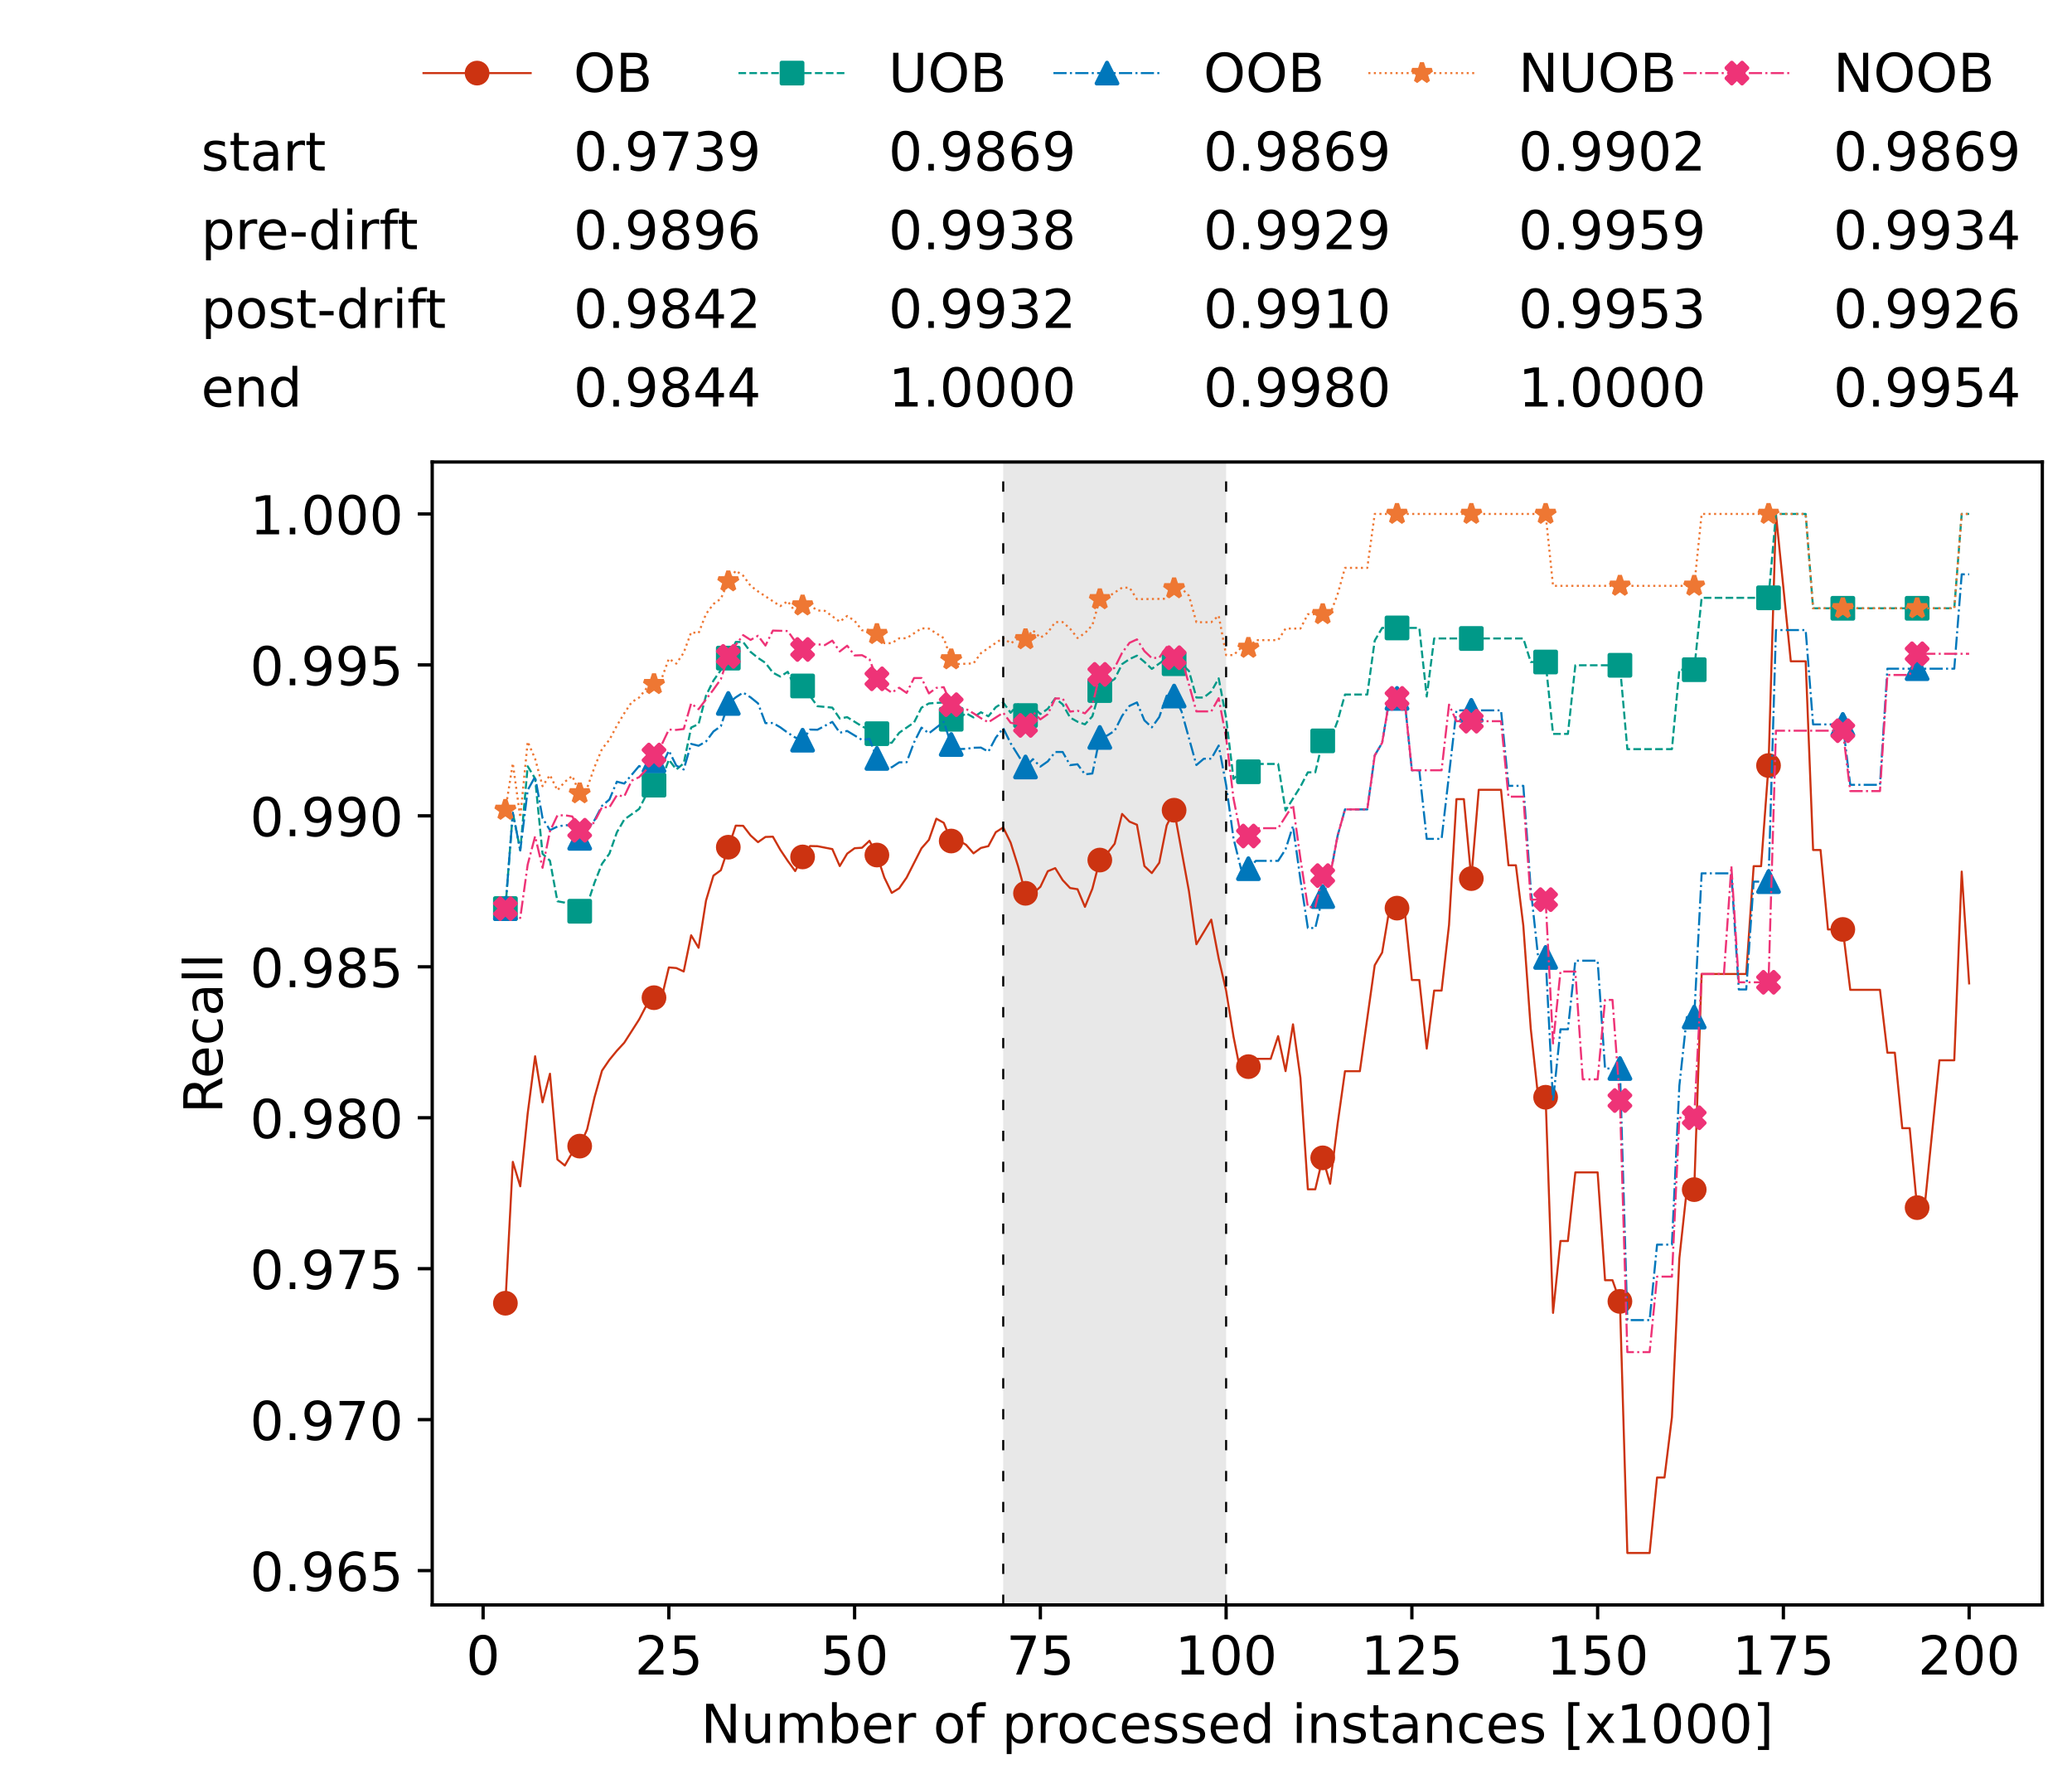<?xml version="1.0" encoding="utf-8" standalone="no"?>
<!DOCTYPE svg PUBLIC "-//W3C//DTD SVG 1.1//EN"
  "http://www.w3.org/Graphics/SVG/1.1/DTD/svg11.dtd">
<!-- Created with matplotlib (https://matplotlib.org/) -->
<svg height="432.615pt" version="1.1" viewBox="0 0 502.65 432.615" width="502.65pt" xmlns="http://www.w3.org/2000/svg" xmlns:xlink="http://www.w3.org/1999/xlink">
 <defs>
  <style type="text/css">*{stroke-linecap:butt;stroke-linejoin:round;}</style>
 </defs>
 <g id="figure_1">
  <g id="patch_1">
   <path d="M 0 432.615 
L 502.65 432.615 
L 502.65 0 
L 0 0 
z
" style="fill:#ffffff;"/>
  </g>
  <g id="axes_1">
   <g id="patch_2">
    <path d="M 104.85 389.252 
L 495.45 389.252 
L 495.45 112.052 
L 104.85 112.052 
z
" style="fill:#ffffff;"/>
   </g>
   <g id="patch_3">
    <path clip-path="url(#p7913a48672)" d="M 297.446 389.252 
L 297.446 112.052 
L 243.372 112.052 
L 243.372 389.252 
z
" style="fill:#d3d3d3;opacity:0.5;"/>
   </g>
   <g id="matplotlib.axis_1">
    <g id="xtick_1">
     <g id="line2d_1">
      <defs>
       <path d="M 0 0 
L 0 3.5 
" id="m6d7002cc92" style="stroke:#000000;stroke-width:0.8;"/>
      </defs>
      <g>
       <use style="stroke:#000000;stroke-width:0.8;" x="117.197" xlink:href="#m6d7002cc92" y="389.252"/>
      </g>
     </g>
     <g id="text_1">
      <!-- 0 -->
      <g transform="translate(113.061 406.13)scale(0.13 -0.13)">
       <defs>
        <path d="M 31.781 66.406 
Q 24.172 66.406 20.328 58.906 
Q 16.5 51.422 16.5 36.375 
Q 16.5 21.391 20.328 13.891 
Q 24.172 6.391 31.781 6.391 
Q 39.453 6.391 43.281 13.891 
Q 47.125 21.391 47.125 36.375 
Q 47.125 51.422 43.281 58.906 
Q 39.453 66.406 31.781 66.406 
z
M 31.781 74.219 
Q 44.047 74.219 50.516 64.516 
Q 56.984 54.828 56.984 36.375 
Q 56.984 17.969 50.516 8.266 
Q 44.047 -1.422 31.781 -1.422 
Q 19.531 -1.422 13.062 8.266 
Q 6.594 17.969 6.594 36.375 
Q 6.594 54.828 13.062 64.516 
Q 19.531 74.219 31.781 74.219 
z
" id="DejaVuSans-48"/>
       </defs>
       <use xlink:href="#DejaVuSans-48"/>
      </g>
     </g>
    </g>
    <g id="xtick_2">
     <g id="line2d_2">
      <g>
       <use style="stroke:#000000;stroke-width:0.8;" x="162.259" xlink:href="#m6d7002cc92" y="389.252"/>
      </g>
     </g>
     <g id="text_2">
      <!-- 25 -->
      <g transform="translate(153.988 406.13)scale(0.13 -0.13)">
       <defs>
        <path d="M 19.188 8.297 
L 53.609 8.297 
L 53.609 0 
L 7.328 0 
L 7.328 8.297 
Q 12.938 14.109 22.625 23.891 
Q 32.328 33.688 34.812 36.531 
Q 39.547 41.844 41.422 45.531 
Q 43.312 49.219 43.312 52.781 
Q 43.312 58.594 39.234 62.25 
Q 35.156 65.922 28.609 65.922 
Q 23.969 65.922 18.812 64.312 
Q 13.672 62.703 7.812 59.422 
L 7.812 69.391 
Q 13.766 71.781 18.938 73 
Q 24.125 74.219 28.422 74.219 
Q 39.75 74.219 46.484 68.547 
Q 53.219 62.891 53.219 53.422 
Q 53.219 48.922 51.531 44.891 
Q 49.859 40.875 45.406 35.406 
Q 44.188 33.984 37.641 27.219 
Q 31.109 20.453 19.188 8.297 
z
" id="DejaVuSans-50"/>
        <path d="M 10.797 72.906 
L 49.516 72.906 
L 49.516 64.594 
L 19.828 64.594 
L 19.828 46.734 
Q 21.969 47.469 24.109 47.828 
Q 26.266 48.188 28.422 48.188 
Q 40.625 48.188 47.75 41.5 
Q 54.891 34.812 54.891 23.391 
Q 54.891 11.625 47.562 5.094 
Q 40.234 -1.422 26.906 -1.422 
Q 22.312 -1.422 17.547 -0.641 
Q 12.797 0.141 7.719 1.703 
L 7.719 11.625 
Q 12.109 9.234 16.797 8.062 
Q 21.484 6.891 26.703 6.891 
Q 35.156 6.891 40.078 11.328 
Q 45.016 15.766 45.016 23.391 
Q 45.016 31 40.078 35.438 
Q 35.156 39.891 26.703 39.891 
Q 22.75 39.891 18.812 39.016 
Q 14.891 38.141 10.797 36.281 
z
" id="DejaVuSans-53"/>
       </defs>
       <use xlink:href="#DejaVuSans-50"/>
       <use x="63.623" xlink:href="#DejaVuSans-53"/>
      </g>
     </g>
    </g>
    <g id="xtick_3">
     <g id="line2d_3">
      <g>
       <use style="stroke:#000000;stroke-width:0.8;" x="207.322" xlink:href="#m6d7002cc92" y="389.252"/>
      </g>
     </g>
     <g id="text_3">
      <!-- 50 -->
      <g transform="translate(199.05 406.13)scale(0.13 -0.13)">
       <use xlink:href="#DejaVuSans-53"/>
       <use x="63.623" xlink:href="#DejaVuSans-48"/>
      </g>
     </g>
    </g>
    <g id="xtick_4">
     <g id="line2d_4">
      <g>
       <use style="stroke:#000000;stroke-width:0.8;" x="252.384" xlink:href="#m6d7002cc92" y="389.252"/>
      </g>
     </g>
     <g id="text_4">
      <!-- 75 -->
      <g transform="translate(244.113 406.13)scale(0.13 -0.13)">
       <defs>
        <path d="M 8.203 72.906 
L 55.078 72.906 
L 55.078 68.703 
L 28.609 0 
L 18.312 0 
L 43.219 64.594 
L 8.203 64.594 
z
" id="DejaVuSans-55"/>
       </defs>
       <use xlink:href="#DejaVuSans-55"/>
       <use x="63.623" xlink:href="#DejaVuSans-53"/>
      </g>
     </g>
    </g>
    <g id="xtick_5">
     <g id="line2d_5">
      <g>
       <use style="stroke:#000000;stroke-width:0.8;" x="297.446" xlink:href="#m6d7002cc92" y="389.252"/>
      </g>
     </g>
     <g id="text_5">
      <!-- 100 -->
      <g transform="translate(285.039 406.13)scale(0.13 -0.13)">
       <defs>
        <path d="M 12.406 8.297 
L 28.516 8.297 
L 28.516 63.922 
L 10.984 60.406 
L 10.984 69.391 
L 28.422 72.906 
L 38.281 72.906 
L 38.281 8.297 
L 54.391 8.297 
L 54.391 0 
L 12.406 0 
z
" id="DejaVuSans-49"/>
       </defs>
       <use xlink:href="#DejaVuSans-49"/>
       <use x="63.623" xlink:href="#DejaVuSans-48"/>
       <use x="127.246" xlink:href="#DejaVuSans-48"/>
      </g>
     </g>
    </g>
    <g id="xtick_6">
     <g id="line2d_6">
      <g>
       <use style="stroke:#000000;stroke-width:0.8;" x="342.509" xlink:href="#m6d7002cc92" y="389.252"/>
      </g>
     </g>
     <g id="text_6">
      <!-- 125 -->
      <g transform="translate(330.102 406.13)scale(0.13 -0.13)">
       <use xlink:href="#DejaVuSans-49"/>
       <use x="63.623" xlink:href="#DejaVuSans-50"/>
       <use x="127.246" xlink:href="#DejaVuSans-53"/>
      </g>
     </g>
    </g>
    <g id="xtick_7">
     <g id="line2d_7">
      <g>
       <use style="stroke:#000000;stroke-width:0.8;" x="387.571" xlink:href="#m6d7002cc92" y="389.252"/>
      </g>
     </g>
     <g id="text_7">
      <!-- 150 -->
      <g transform="translate(375.164 406.13)scale(0.13 -0.13)">
       <use xlink:href="#DejaVuSans-49"/>
       <use x="63.623" xlink:href="#DejaVuSans-53"/>
       <use x="127.246" xlink:href="#DejaVuSans-48"/>
      </g>
     </g>
    </g>
    <g id="xtick_8">
     <g id="line2d_8">
      <g>
       <use style="stroke:#000000;stroke-width:0.8;" x="432.633" xlink:href="#m6d7002cc92" y="389.252"/>
      </g>
     </g>
     <g id="text_8">
      <!-- 175 -->
      <g transform="translate(420.226 406.13)scale(0.13 -0.13)">
       <use xlink:href="#DejaVuSans-49"/>
       <use x="63.623" xlink:href="#DejaVuSans-55"/>
       <use x="127.246" xlink:href="#DejaVuSans-53"/>
      </g>
     </g>
    </g>
    <g id="xtick_9">
     <g id="line2d_9">
      <g>
       <use style="stroke:#000000;stroke-width:0.8;" x="477.695" xlink:href="#m6d7002cc92" y="389.252"/>
      </g>
     </g>
     <g id="text_9">
      <!-- 200 -->
      <g transform="translate(465.289 406.13)scale(0.13 -0.13)">
       <use xlink:href="#DejaVuSans-50"/>
       <use x="63.623" xlink:href="#DejaVuSans-48"/>
       <use x="127.246" xlink:href="#DejaVuSans-48"/>
      </g>
     </g>
    </g>
    <g id="text_10">
     <!-- Number of processed instances [x1000] -->
     <g transform="translate(170.025 422.711)scale(0.13 -0.13)">
      <defs>
       <path d="M 9.812 72.906 
L 23.094 72.906 
L 55.422 11.922 
L 55.422 72.906 
L 64.984 72.906 
L 64.984 0 
L 51.703 0 
L 19.391 60.984 
L 19.391 0 
L 9.812 0 
z
" id="DejaVuSans-78"/>
       <path d="M 8.5 21.578 
L 8.5 54.688 
L 17.484 54.688 
L 17.484 21.922 
Q 17.484 14.156 20.5 10.266 
Q 23.531 6.391 29.594 6.391 
Q 36.859 6.391 41.078 11.031 
Q 45.312 15.672 45.312 23.688 
L 45.312 54.688 
L 54.297 54.688 
L 54.297 0 
L 45.312 0 
L 45.312 8.406 
Q 42.047 3.422 37.719 1 
Q 33.406 -1.422 27.688 -1.422 
Q 18.266 -1.422 13.375 4.438 
Q 8.5 10.297 8.5 21.578 
z
M 31.109 56 
z
" id="DejaVuSans-117"/>
       <path d="M 52 44.188 
Q 55.375 50.25 60.062 53.125 
Q 64.75 56 71.094 56 
Q 79.641 56 84.281 50.016 
Q 88.922 44.047 88.922 33.016 
L 88.922 0 
L 79.891 0 
L 79.891 32.719 
Q 79.891 40.578 77.094 44.375 
Q 74.312 48.188 68.609 48.188 
Q 61.625 48.188 57.562 43.547 
Q 53.516 38.922 53.516 30.906 
L 53.516 0 
L 44.484 0 
L 44.484 32.719 
Q 44.484 40.625 41.703 44.406 
Q 38.922 48.188 33.109 48.188 
Q 26.219 48.188 22.156 43.531 
Q 18.109 38.875 18.109 30.906 
L 18.109 0 
L 9.078 0 
L 9.078 54.688 
L 18.109 54.688 
L 18.109 46.188 
Q 21.188 51.219 25.484 53.609 
Q 29.781 56 35.688 56 
Q 41.656 56 45.828 52.969 
Q 50 49.953 52 44.188 
z
" id="DejaVuSans-109"/>
       <path d="M 48.688 27.297 
Q 48.688 37.203 44.609 42.844 
Q 40.531 48.484 33.406 48.484 
Q 26.266 48.484 22.188 42.844 
Q 18.109 37.203 18.109 27.297 
Q 18.109 17.391 22.188 11.75 
Q 26.266 6.109 33.406 6.109 
Q 40.531 6.109 44.609 11.75 
Q 48.688 17.391 48.688 27.297 
z
M 18.109 46.391 
Q 20.953 51.266 25.266 53.625 
Q 29.594 56 35.594 56 
Q 45.562 56 51.781 48.094 
Q 58.016 40.188 58.016 27.297 
Q 58.016 14.406 51.781 6.484 
Q 45.562 -1.422 35.594 -1.422 
Q 29.594 -1.422 25.266 0.953 
Q 20.953 3.328 18.109 8.203 
L 18.109 0 
L 9.078 0 
L 9.078 75.984 
L 18.109 75.984 
z
" id="DejaVuSans-98"/>
       <path d="M 56.203 29.594 
L 56.203 25.203 
L 14.891 25.203 
Q 15.484 15.922 20.484 11.062 
Q 25.484 6.203 34.422 6.203 
Q 39.594 6.203 44.453 7.469 
Q 49.312 8.734 54.109 11.281 
L 54.109 2.781 
Q 49.266 0.734 44.188 -0.344 
Q 39.109 -1.422 33.891 -1.422 
Q 20.797 -1.422 13.156 6.188 
Q 5.516 13.812 5.516 26.812 
Q 5.516 40.234 12.766 48.109 
Q 20.016 56 32.328 56 
Q 43.359 56 49.781 48.891 
Q 56.203 41.797 56.203 29.594 
z
M 47.219 32.234 
Q 47.125 39.594 43.094 43.984 
Q 39.062 48.391 32.422 48.391 
Q 24.906 48.391 20.391 44.141 
Q 15.875 39.891 15.188 32.172 
z
" id="DejaVuSans-101"/>
       <path d="M 41.109 46.297 
Q 39.594 47.172 37.812 47.578 
Q 36.031 48 33.891 48 
Q 26.266 48 22.188 43.047 
Q 18.109 38.094 18.109 28.812 
L 18.109 0 
L 9.078 0 
L 9.078 54.688 
L 18.109 54.688 
L 18.109 46.188 
Q 20.953 51.172 25.484 53.578 
Q 30.031 56 36.531 56 
Q 37.453 56 38.578 55.875 
Q 39.703 55.766 41.062 55.516 
z
" id="DejaVuSans-114"/>
       <path id="DejaVuSans-32"/>
       <path d="M 30.609 48.391 
Q 23.391 48.391 19.188 42.75 
Q 14.984 37.109 14.984 27.297 
Q 14.984 17.484 19.156 11.844 
Q 23.344 6.203 30.609 6.203 
Q 37.797 6.203 41.984 11.859 
Q 46.188 17.531 46.188 27.297 
Q 46.188 37.016 41.984 42.703 
Q 37.797 48.391 30.609 48.391 
z
M 30.609 56 
Q 42.328 56 49.016 48.375 
Q 55.719 40.766 55.719 27.297 
Q 55.719 13.875 49.016 6.219 
Q 42.328 -1.422 30.609 -1.422 
Q 18.844 -1.422 12.172 6.219 
Q 5.516 13.875 5.516 27.297 
Q 5.516 40.766 12.172 48.375 
Q 18.844 56 30.609 56 
z
" id="DejaVuSans-111"/>
       <path d="M 37.109 75.984 
L 37.109 68.5 
L 28.516 68.5 
Q 23.688 68.5 21.797 66.547 
Q 19.922 64.594 19.922 59.516 
L 19.922 54.688 
L 34.719 54.688 
L 34.719 47.703 
L 19.922 47.703 
L 19.922 0 
L 10.891 0 
L 10.891 47.703 
L 2.297 47.703 
L 2.297 54.688 
L 10.891 54.688 
L 10.891 58.5 
Q 10.891 67.625 15.141 71.797 
Q 19.391 75.984 28.609 75.984 
z
" id="DejaVuSans-102"/>
       <path d="M 18.109 8.203 
L 18.109 -20.797 
L 9.078 -20.797 
L 9.078 54.688 
L 18.109 54.688 
L 18.109 46.391 
Q 20.953 51.266 25.266 53.625 
Q 29.594 56 35.594 56 
Q 45.562 56 51.781 48.094 
Q 58.016 40.188 58.016 27.297 
Q 58.016 14.406 51.781 6.484 
Q 45.562 -1.422 35.594 -1.422 
Q 29.594 -1.422 25.266 0.953 
Q 20.953 3.328 18.109 8.203 
z
M 48.688 27.297 
Q 48.688 37.203 44.609 42.844 
Q 40.531 48.484 33.406 48.484 
Q 26.266 48.484 22.188 42.844 
Q 18.109 37.203 18.109 27.297 
Q 18.109 17.391 22.188 11.75 
Q 26.266 6.109 33.406 6.109 
Q 40.531 6.109 44.609 11.75 
Q 48.688 17.391 48.688 27.297 
z
" id="DejaVuSans-112"/>
       <path d="M 48.781 52.594 
L 48.781 44.188 
Q 44.969 46.297 41.141 47.344 
Q 37.312 48.391 33.406 48.391 
Q 24.656 48.391 19.812 42.844 
Q 14.984 37.312 14.984 27.297 
Q 14.984 17.281 19.812 11.734 
Q 24.656 6.203 33.406 6.203 
Q 37.312 6.203 41.141 7.25 
Q 44.969 8.297 48.781 10.406 
L 48.781 2.094 
Q 45.016 0.344 40.984 -0.531 
Q 36.969 -1.422 32.422 -1.422 
Q 20.062 -1.422 12.781 6.344 
Q 5.516 14.109 5.516 27.297 
Q 5.516 40.672 12.859 48.328 
Q 20.219 56 33.016 56 
Q 37.156 56 41.109 55.141 
Q 45.062 54.297 48.781 52.594 
z
" id="DejaVuSans-99"/>
       <path d="M 44.281 53.078 
L 44.281 44.578 
Q 40.484 46.531 36.375 47.5 
Q 32.281 48.484 27.875 48.484 
Q 21.188 48.484 17.844 46.438 
Q 14.5 44.391 14.5 40.281 
Q 14.5 37.156 16.891 35.375 
Q 19.281 33.594 26.516 31.984 
L 29.594 31.297 
Q 39.156 29.25 43.188 25.516 
Q 47.219 21.781 47.219 15.094 
Q 47.219 7.469 41.188 3.016 
Q 35.156 -1.422 24.609 -1.422 
Q 20.219 -1.422 15.453 -0.562 
Q 10.688 0.297 5.422 2 
L 5.422 11.281 
Q 10.406 8.688 15.234 7.391 
Q 20.062 6.109 24.812 6.109 
Q 31.156 6.109 34.562 8.281 
Q 37.984 10.453 37.984 14.406 
Q 37.984 18.062 35.516 20.016 
Q 33.062 21.969 24.703 23.781 
L 21.578 24.516 
Q 13.234 26.266 9.516 29.906 
Q 5.812 33.547 5.812 39.891 
Q 5.812 47.609 11.281 51.797 
Q 16.75 56 26.812 56 
Q 31.781 56 36.172 55.266 
Q 40.578 54.547 44.281 53.078 
z
" id="DejaVuSans-115"/>
       <path d="M 45.406 46.391 
L 45.406 75.984 
L 54.391 75.984 
L 54.391 0 
L 45.406 0 
L 45.406 8.203 
Q 42.578 3.328 38.25 0.953 
Q 33.938 -1.422 27.875 -1.422 
Q 17.969 -1.422 11.734 6.484 
Q 5.516 14.406 5.516 27.297 
Q 5.516 40.188 11.734 48.094 
Q 17.969 56 27.875 56 
Q 33.938 56 38.25 53.625 
Q 42.578 51.266 45.406 46.391 
z
M 14.797 27.297 
Q 14.797 17.391 18.875 11.75 
Q 22.953 6.109 30.078 6.109 
Q 37.203 6.109 41.297 11.75 
Q 45.406 17.391 45.406 27.297 
Q 45.406 37.203 41.297 42.844 
Q 37.203 48.484 30.078 48.484 
Q 22.953 48.484 18.875 42.844 
Q 14.797 37.203 14.797 27.297 
z
" id="DejaVuSans-100"/>
       <path d="M 9.422 54.688 
L 18.406 54.688 
L 18.406 0 
L 9.422 0 
z
M 9.422 75.984 
L 18.406 75.984 
L 18.406 64.594 
L 9.422 64.594 
z
" id="DejaVuSans-105"/>
       <path d="M 54.891 33.016 
L 54.891 0 
L 45.906 0 
L 45.906 32.719 
Q 45.906 40.484 42.875 44.328 
Q 39.844 48.188 33.797 48.188 
Q 26.516 48.188 22.312 43.547 
Q 18.109 38.922 18.109 30.906 
L 18.109 0 
L 9.078 0 
L 9.078 54.688 
L 18.109 54.688 
L 18.109 46.188 
Q 21.344 51.125 25.703 53.562 
Q 30.078 56 35.797 56 
Q 45.219 56 50.047 50.172 
Q 54.891 44.344 54.891 33.016 
z
" id="DejaVuSans-110"/>
       <path d="M 18.312 70.219 
L 18.312 54.688 
L 36.812 54.688 
L 36.812 47.703 
L 18.312 47.703 
L 18.312 18.016 
Q 18.312 11.328 20.141 9.422 
Q 21.969 7.516 27.594 7.516 
L 36.812 7.516 
L 36.812 0 
L 27.594 0 
Q 17.188 0 13.234 3.875 
Q 9.281 7.766 9.281 18.016 
L 9.281 47.703 
L 2.688 47.703 
L 2.688 54.688 
L 9.281 54.688 
L 9.281 70.219 
z
" id="DejaVuSans-116"/>
       <path d="M 34.281 27.484 
Q 23.391 27.484 19.188 25 
Q 14.984 22.516 14.984 16.5 
Q 14.984 11.719 18.141 8.906 
Q 21.297 6.109 26.703 6.109 
Q 34.188 6.109 38.703 11.406 
Q 43.219 16.703 43.219 25.484 
L 43.219 27.484 
z
M 52.203 31.203 
L 52.203 0 
L 43.219 0 
L 43.219 8.297 
Q 40.141 3.328 35.547 0.953 
Q 30.953 -1.422 24.312 -1.422 
Q 15.922 -1.422 10.953 3.297 
Q 6 8.016 6 15.922 
Q 6 25.141 12.172 29.828 
Q 18.359 34.516 30.609 34.516 
L 43.219 34.516 
L 43.219 35.406 
Q 43.219 41.609 39.141 45 
Q 35.062 48.391 27.688 48.391 
Q 23 48.391 18.547 47.266 
Q 14.109 46.141 10.016 43.891 
L 10.016 52.203 
Q 14.938 54.109 19.578 55.047 
Q 24.219 56 28.609 56 
Q 40.484 56 46.344 49.844 
Q 52.203 43.703 52.203 31.203 
z
" id="DejaVuSans-97"/>
       <path d="M 8.594 75.984 
L 29.297 75.984 
L 29.297 69 
L 17.578 69 
L 17.578 -6.203 
L 29.297 -6.203 
L 29.297 -13.188 
L 8.594 -13.188 
z
" id="DejaVuSans-91"/>
       <path d="M 54.891 54.688 
L 35.109 28.078 
L 55.906 0 
L 45.312 0 
L 29.391 21.484 
L 13.484 0 
L 2.875 0 
L 24.125 28.609 
L 4.688 54.688 
L 15.281 54.688 
L 29.781 35.203 
L 44.281 54.688 
z
" id="DejaVuSans-120"/>
       <path d="M 30.422 75.984 
L 30.422 -13.188 
L 9.719 -13.188 
L 9.719 -6.203 
L 21.391 -6.203 
L 21.391 69 
L 9.719 69 
L 9.719 75.984 
z
" id="DejaVuSans-93"/>
      </defs>
      <use xlink:href="#DejaVuSans-78"/>
      <use x="74.805" xlink:href="#DejaVuSans-117"/>
      <use x="138.184" xlink:href="#DejaVuSans-109"/>
      <use x="235.596" xlink:href="#DejaVuSans-98"/>
      <use x="299.072" xlink:href="#DejaVuSans-101"/>
      <use x="360.596" xlink:href="#DejaVuSans-114"/>
      <use x="401.709" xlink:href="#DejaVuSans-32"/>
      <use x="433.496" xlink:href="#DejaVuSans-111"/>
      <use x="494.678" xlink:href="#DejaVuSans-102"/>
      <use x="529.883" xlink:href="#DejaVuSans-32"/>
      <use x="561.67" xlink:href="#DejaVuSans-112"/>
      <use x="625.146" xlink:href="#DejaVuSans-114"/>
      <use x="664.01" xlink:href="#DejaVuSans-111"/>
      <use x="725.191" xlink:href="#DejaVuSans-99"/>
      <use x="780.172" xlink:href="#DejaVuSans-101"/>
      <use x="841.695" xlink:href="#DejaVuSans-115"/>
      <use x="893.795" xlink:href="#DejaVuSans-115"/>
      <use x="945.895" xlink:href="#DejaVuSans-101"/>
      <use x="1007.418" xlink:href="#DejaVuSans-100"/>
      <use x="1070.895" xlink:href="#DejaVuSans-32"/>
      <use x="1102.682" xlink:href="#DejaVuSans-105"/>
      <use x="1130.465" xlink:href="#DejaVuSans-110"/>
      <use x="1193.844" xlink:href="#DejaVuSans-115"/>
      <use x="1245.943" xlink:href="#DejaVuSans-116"/>
      <use x="1285.152" xlink:href="#DejaVuSans-97"/>
      <use x="1346.432" xlink:href="#DejaVuSans-110"/>
      <use x="1409.811" xlink:href="#DejaVuSans-99"/>
      <use x="1464.791" xlink:href="#DejaVuSans-101"/>
      <use x="1526.314" xlink:href="#DejaVuSans-115"/>
      <use x="1578.414" xlink:href="#DejaVuSans-32"/>
      <use x="1610.201" xlink:href="#DejaVuSans-91"/>
      <use x="1649.215" xlink:href="#DejaVuSans-120"/>
      <use x="1708.395" xlink:href="#DejaVuSans-49"/>
      <use x="1772.018" xlink:href="#DejaVuSans-48"/>
      <use x="1835.641" xlink:href="#DejaVuSans-48"/>
      <use x="1899.264" xlink:href="#DejaVuSans-48"/>
      <use x="1962.887" xlink:href="#DejaVuSans-93"/>
     </g>
    </g>
   </g>
   <g id="matplotlib.axis_2">
    <g id="ytick_1">
     <g id="line2d_10">
      <defs>
       <path d="M 0 0 
L -3.5 0 
" id="mb888b58908" style="stroke:#000000;stroke-width:0.8;"/>
      </defs>
      <g>
       <use style="stroke:#000000;stroke-width:0.8;" x="104.85" xlink:href="#mb888b58908" y="380.922"/>
      </g>
     </g>
     <g id="text_11">
      <!-- 0.965 -->
      <g transform="translate(60.633 385.861)scale(0.13 -0.13)">
       <defs>
        <path d="M 10.688 12.406 
L 21 12.406 
L 21 0 
L 10.688 0 
z
" id="DejaVuSans-46"/>
        <path d="M 10.984 1.516 
L 10.984 10.5 
Q 14.703 8.734 18.5 7.812 
Q 22.312 6.891 25.984 6.891 
Q 35.75 6.891 40.891 13.453 
Q 46.047 20.016 46.781 33.406 
Q 43.953 29.203 39.594 26.953 
Q 35.25 24.703 29.984 24.703 
Q 19.047 24.703 12.672 31.312 
Q 6.297 37.938 6.297 49.422 
Q 6.297 60.641 12.938 67.422 
Q 19.578 74.219 30.609 74.219 
Q 43.266 74.219 49.922 64.516 
Q 56.594 54.828 56.594 36.375 
Q 56.594 19.141 48.406 8.859 
Q 40.234 -1.422 26.422 -1.422 
Q 22.703 -1.422 18.891 -0.688 
Q 15.094 0.047 10.984 1.516 
z
M 30.609 32.422 
Q 37.25 32.422 41.125 36.953 
Q 45.016 41.5 45.016 49.422 
Q 45.016 57.281 41.125 61.844 
Q 37.25 66.406 30.609 66.406 
Q 23.969 66.406 20.094 61.844 
Q 16.219 57.281 16.219 49.422 
Q 16.219 41.5 20.094 36.953 
Q 23.969 32.422 30.609 32.422 
z
" id="DejaVuSans-57"/>
        <path d="M 33.016 40.375 
Q 26.375 40.375 22.484 35.828 
Q 18.609 31.297 18.609 23.391 
Q 18.609 15.531 22.484 10.953 
Q 26.375 6.391 33.016 6.391 
Q 39.656 6.391 43.531 10.953 
Q 47.406 15.531 47.406 23.391 
Q 47.406 31.297 43.531 35.828 
Q 39.656 40.375 33.016 40.375 
z
M 52.594 71.297 
L 52.594 62.312 
Q 48.875 64.062 45.094 64.984 
Q 41.312 65.922 37.594 65.922 
Q 27.828 65.922 22.672 59.328 
Q 17.531 52.734 16.797 39.406 
Q 19.672 43.656 24.016 45.922 
Q 28.375 48.188 33.594 48.188 
Q 44.578 48.188 50.953 41.516 
Q 57.328 34.859 57.328 23.391 
Q 57.328 12.156 50.688 5.359 
Q 44.047 -1.422 33.016 -1.422 
Q 20.359 -1.422 13.672 8.266 
Q 6.984 17.969 6.984 36.375 
Q 6.984 53.656 15.188 63.938 
Q 23.391 74.219 37.203 74.219 
Q 40.922 74.219 44.703 73.484 
Q 48.484 72.75 52.594 71.297 
z
" id="DejaVuSans-54"/>
       </defs>
       <use xlink:href="#DejaVuSans-48"/>
       <use x="63.623" xlink:href="#DejaVuSans-46"/>
       <use x="95.41" xlink:href="#DejaVuSans-57"/>
       <use x="159.033" xlink:href="#DejaVuSans-54"/>
       <use x="222.656" xlink:href="#DejaVuSans-53"/>
      </g>
     </g>
    </g>
    <g id="ytick_2">
     <g id="line2d_11">
      <g>
       <use style="stroke:#000000;stroke-width:0.8;" x="104.85" xlink:href="#mb888b58908" y="344.312"/>
      </g>
     </g>
     <g id="text_12">
      <!-- 0.970 -->
      <g transform="translate(60.633 349.251)scale(0.13 -0.13)">
       <use xlink:href="#DejaVuSans-48"/>
       <use x="63.623" xlink:href="#DejaVuSans-46"/>
       <use x="95.41" xlink:href="#DejaVuSans-57"/>
       <use x="159.033" xlink:href="#DejaVuSans-55"/>
       <use x="222.656" xlink:href="#DejaVuSans-48"/>
      </g>
     </g>
    </g>
    <g id="ytick_3">
     <g id="line2d_12">
      <g>
       <use style="stroke:#000000;stroke-width:0.8;" x="104.85" xlink:href="#mb888b58908" y="307.702"/>
      </g>
     </g>
     <g id="text_13">
      <!-- 0.975 -->
      <g transform="translate(60.633 312.641)scale(0.13 -0.13)">
       <use xlink:href="#DejaVuSans-48"/>
       <use x="63.623" xlink:href="#DejaVuSans-46"/>
       <use x="95.41" xlink:href="#DejaVuSans-57"/>
       <use x="159.033" xlink:href="#DejaVuSans-55"/>
       <use x="222.656" xlink:href="#DejaVuSans-53"/>
      </g>
     </g>
    </g>
    <g id="ytick_4">
     <g id="line2d_13">
      <g>
       <use style="stroke:#000000;stroke-width:0.8;" x="104.85" xlink:href="#mb888b58908" y="271.092"/>
      </g>
     </g>
     <g id="text_14">
      <!-- 0.980 -->
      <g transform="translate(60.633 276.031)scale(0.13 -0.13)">
       <defs>
        <path d="M 31.781 34.625 
Q 24.75 34.625 20.719 30.859 
Q 16.703 27.094 16.703 20.516 
Q 16.703 13.922 20.719 10.156 
Q 24.75 6.391 31.781 6.391 
Q 38.812 6.391 42.859 10.172 
Q 46.922 13.969 46.922 20.516 
Q 46.922 27.094 42.891 30.859 
Q 38.875 34.625 31.781 34.625 
z
M 21.922 38.812 
Q 15.578 40.375 12.031 44.719 
Q 8.5 49.078 8.5 55.328 
Q 8.5 64.062 14.719 69.141 
Q 20.953 74.219 31.781 74.219 
Q 42.672 74.219 48.875 69.141 
Q 55.078 64.062 55.078 55.328 
Q 55.078 49.078 51.531 44.719 
Q 48 40.375 41.703 38.812 
Q 48.828 37.156 52.797 32.312 
Q 56.781 27.484 56.781 20.516 
Q 56.781 9.906 50.312 4.234 
Q 43.844 -1.422 31.781 -1.422 
Q 19.734 -1.422 13.25 4.234 
Q 6.781 9.906 6.781 20.516 
Q 6.781 27.484 10.781 32.312 
Q 14.797 37.156 21.922 38.812 
z
M 18.312 54.391 
Q 18.312 48.734 21.844 45.562 
Q 25.391 42.391 31.781 42.391 
Q 38.141 42.391 41.719 45.562 
Q 45.312 48.734 45.312 54.391 
Q 45.312 60.062 41.719 63.234 
Q 38.141 66.406 31.781 66.406 
Q 25.391 66.406 21.844 63.234 
Q 18.312 60.062 18.312 54.391 
z
" id="DejaVuSans-56"/>
       </defs>
       <use xlink:href="#DejaVuSans-48"/>
       <use x="63.623" xlink:href="#DejaVuSans-46"/>
       <use x="95.41" xlink:href="#DejaVuSans-57"/>
       <use x="159.033" xlink:href="#DejaVuSans-56"/>
       <use x="222.656" xlink:href="#DejaVuSans-48"/>
      </g>
     </g>
    </g>
    <g id="ytick_5">
     <g id="line2d_14">
      <g>
       <use style="stroke:#000000;stroke-width:0.8;" x="104.85" xlink:href="#mb888b58908" y="234.482"/>
      </g>
     </g>
     <g id="text_15">
      <!-- 0.985 -->
      <g transform="translate(60.633 239.421)scale(0.13 -0.13)">
       <use xlink:href="#DejaVuSans-48"/>
       <use x="63.623" xlink:href="#DejaVuSans-46"/>
       <use x="95.41" xlink:href="#DejaVuSans-57"/>
       <use x="159.033" xlink:href="#DejaVuSans-56"/>
       <use x="222.656" xlink:href="#DejaVuSans-53"/>
      </g>
     </g>
    </g>
    <g id="ytick_6">
     <g id="line2d_15">
      <g>
       <use style="stroke:#000000;stroke-width:0.8;" x="104.85" xlink:href="#mb888b58908" y="197.872"/>
      </g>
     </g>
     <g id="text_16">
      <!-- 0.990 -->
      <g transform="translate(60.633 202.811)scale(0.13 -0.13)">
       <use xlink:href="#DejaVuSans-48"/>
       <use x="63.623" xlink:href="#DejaVuSans-46"/>
       <use x="95.41" xlink:href="#DejaVuSans-57"/>
       <use x="159.033" xlink:href="#DejaVuSans-57"/>
       <use x="222.656" xlink:href="#DejaVuSans-48"/>
      </g>
     </g>
    </g>
    <g id="ytick_7">
     <g id="line2d_16">
      <g>
       <use style="stroke:#000000;stroke-width:0.8;" x="104.85" xlink:href="#mb888b58908" y="161.262"/>
      </g>
     </g>
     <g id="text_17">
      <!-- 0.995 -->
      <g transform="translate(60.633 166.201)scale(0.13 -0.13)">
       <use xlink:href="#DejaVuSans-48"/>
       <use x="63.623" xlink:href="#DejaVuSans-46"/>
       <use x="95.41" xlink:href="#DejaVuSans-57"/>
       <use x="159.033" xlink:href="#DejaVuSans-57"/>
       <use x="222.656" xlink:href="#DejaVuSans-53"/>
      </g>
     </g>
    </g>
    <g id="ytick_8">
     <g id="line2d_17">
      <g>
       <use style="stroke:#000000;stroke-width:0.8;" x="104.85" xlink:href="#mb888b58908" y="124.652"/>
      </g>
     </g>
     <g id="text_18">
      <!-- 1.000 -->
      <g transform="translate(60.633 129.591)scale(0.13 -0.13)">
       <use xlink:href="#DejaVuSans-49"/>
       <use x="63.623" xlink:href="#DejaVuSans-46"/>
       <use x="95.41" xlink:href="#DejaVuSans-48"/>
       <use x="159.033" xlink:href="#DejaVuSans-48"/>
       <use x="222.656" xlink:href="#DejaVuSans-48"/>
      </g>
     </g>
    </g>
    <g id="text_19">
     <!-- Recall -->
     <g transform="translate(53.93 270.044)rotate(-90)scale(0.13 -0.13)">
      <defs>
       <path d="M 44.391 34.188 
Q 47.562 33.109 50.562 29.594 
Q 53.562 26.078 56.594 19.922 
L 66.609 0 
L 56 0 
L 46.688 18.703 
Q 43.062 26.031 39.672 28.422 
Q 36.281 30.812 30.422 30.812 
L 19.672 30.812 
L 19.672 0 
L 9.812 0 
L 9.812 72.906 
L 32.078 72.906 
Q 44.578 72.906 50.734 67.672 
Q 56.891 62.453 56.891 51.906 
Q 56.891 45.016 53.688 40.469 
Q 50.484 35.938 44.391 34.188 
z
M 19.672 64.797 
L 19.672 38.922 
L 32.078 38.922 
Q 39.203 38.922 42.844 42.219 
Q 46.484 45.516 46.484 51.906 
Q 46.484 58.297 42.844 61.547 
Q 39.203 64.797 32.078 64.797 
z
" id="DejaVuSans-82"/>
       <path d="M 9.422 75.984 
L 18.406 75.984 
L 18.406 0 
L 9.422 0 
z
" id="DejaVuSans-108"/>
      </defs>
      <use xlink:href="#DejaVuSans-82"/>
      <use x="64.982" xlink:href="#DejaVuSans-101"/>
      <use x="126.506" xlink:href="#DejaVuSans-99"/>
      <use x="181.486" xlink:href="#DejaVuSans-97"/>
      <use x="242.766" xlink:href="#DejaVuSans-108"/>
      <use x="270.549" xlink:href="#DejaVuSans-108"/>
     </g>
    </g>
   </g>
   <g id="line2d_18"/>
   <g id="line2d_19"/>
   <g id="line2d_20"/>
   <g id="line2d_21"/>
   <g id="line2d_22"/>
   <g id="line2d_23">
    <path clip-path="url(#p7913a48672)" d="M 122.605 316.077 
L 124.407 281.79 
L 126.21 287.72 
L 128.012 270.051 
L 129.815 256.172 
L 131.617 267.346 
L 133.419 260.415 
L 135.222 281.216 
L 137.024 282.678 
L 138.827 279.543 
L 140.629 277.974 
L 142.432 273.914 
L 144.234 266.101 
L 146.037 259.681 
L 147.839 257.039 
L 149.642 254.846 
L 151.444 252.892 
L 155.049 247.251 
L 156.852 243.784 
L 158.654 241.974 
L 160.457 242.188 
L 162.259 234.634 
L 164.062 234.784 
L 165.864 235.618 
L 167.667 226.841 
L 169.469 229.867 
L 171.272 218.431 
L 173.074 212.37 
L 174.877 211.051 
L 178.482 200.247 
L 180.284 200.287 
L 182.087 202.623 
L 183.889 204.253 
L 185.692 202.989 
L 187.494 202.925 
L 189.297 206.103 
L 191.099 208.79 
L 192.902 211.266 
L 194.704 207.837 
L 196.507 205.191 
L 198.309 205.232 
L 201.914 205.931 
L 203.717 210.047 
L 205.519 207.037 
L 207.322 205.725 
L 209.124 205.603 
L 210.927 203.927 
L 212.729 207.374 
L 214.532 212.822 
L 216.334 216.56 
L 218.137 215.434 
L 219.939 212.847 
L 223.544 205.74 
L 225.347 203.686 
L 227.149 198.559 
L 228.952 199.563 
L 230.754 203.977 
L 232.557 203.81 
L 234.359 204.894 
L 236.162 206.963 
L 237.964 205.653 
L 239.767 205.218 
L 241.569 201.831 
L 243.372 200.693 
L 245.174 204.373 
L 246.976 210.09 
L 248.779 216.658 
L 250.581 216.695 
L 252.384 215.089 
L 254.186 211.301 
L 255.989 210.551 
L 257.791 213.457 
L 259.594 215.374 
L 261.396 215.665 
L 263.199 219.945 
L 265.001 215.537 
L 266.804 208.594 
L 268.606 206.948 
L 270.409 204.631 
L 272.211 197.405 
L 274.014 199.274 
L 275.816 200.03 
L 277.619 210.046 
L 279.421 211.75 
L 281.224 209.255 
L 283.026 200.2 
L 284.829 196.504 
L 288.434 216.167 
L 290.236 229.013 
L 293.841 223.044 
L 295.644 232.471 
L 297.446 240.291 
L 299.249 251.467 
L 301.051 260.5 
L 304.656 256.8 
L 308.261 256.8 
L 310.064 251.294 
L 311.866 259.786 
L 313.669 248.434 
L 315.471 261.422 
L 317.274 288.444 
L 319.076 288.444 
L 320.879 280.817 
L 322.681 287.098 
L 324.484 272.647 
L 326.286 259.801 
L 329.891 259.801 
L 333.496 234.102 
L 335.299 231.02 
L 337.101 220.253 
L 340.706 220.253 
L 342.509 237.686 
L 344.311 237.686 
L 346.114 254.327 
L 347.916 240.246 
L 349.719 240.246 
L 351.521 224.329 
L 353.324 193.821 
L 355.126 193.821 
L 356.928 213.089 
L 358.731 191.554 
L 364.138 191.554 
L 365.941 209.859 
L 367.743 209.859 
L 369.546 224.503 
L 371.348 249.48 
L 373.151 266.121 
L 374.953 266.121 
L 376.756 318.421 
L 378.558 300.988 
L 380.361 300.988 
L 382.163 284.347 
L 387.571 284.347 
L 389.373 310.497 
L 391.176 310.497 
L 392.978 315.635 
L 394.781 376.652 
L 400.188 376.652 
L 401.991 358.347 
L 403.793 358.347 
L 405.596 343.703 
L 407.398 305.166 
L 409.201 288.525 
L 411.003 288.525 
L 412.806 236.225 
L 423.621 236.225 
L 425.423 210.075 
L 427.226 210.075 
L 429.028 185.668 
L 430.831 124.652 
L 434.436 160.39 
L 438.041 160.39 
L 439.843 206.153 
L 441.646 206.153 
L 443.448 225.421 
L 447.053 225.421 
L 448.856 240.065 
L 456.066 240.065 
L 457.868 255.319 
L 459.671 255.319 
L 461.473 273.624 
L 463.276 273.624 
L 465.078 292.893 
L 466.881 292.893 
L 470.485 257.154 
L 474.09 257.154 
L 475.893 211.392 
L 477.695 238.51 
L 477.695 238.51 
" style="fill:none;stroke:#cc3311;stroke-linecap:square;stroke-width:0.5;"/>
    <defs>
     <path d="M 0 2.5 
C 0.663 2.5 1.299 2.237 1.768 1.768 
C 2.237 1.299 2.5 0.663 2.5 0 
C 2.5 -0.663 2.237 -1.299 1.768 -1.768 
C 1.299 -2.237 0.663 -2.5 0 -2.5 
C -0.663 -2.5 -1.299 -2.237 -1.768 -1.768 
C -2.237 -1.299 -2.5 -0.663 -2.5 0 
C -2.5 0.663 -2.237 1.299 -1.768 1.768 
C -1.299 2.237 -0.663 2.5 0 2.5 
z
" id="m4d42743181" style="stroke:#cc3311;"/>
    </defs>
    <g clip-path="url(#p7913a48672)">
     <use style="fill:#cc3311;stroke:#cc3311;" x="122.605" xlink:href="#m4d42743181" y="316.077"/>
     <use style="fill:#cc3311;stroke:#cc3311;" x="140.629" xlink:href="#m4d42743181" y="277.974"/>
     <use style="fill:#cc3311;stroke:#cc3311;" x="158.654" xlink:href="#m4d42743181" y="241.974"/>
     <use style="fill:#cc3311;stroke:#cc3311;" x="176.679" xlink:href="#m4d42743181" y="205.477"/>
     <use style="fill:#cc3311;stroke:#cc3311;" x="194.704" xlink:href="#m4d42743181" y="207.837"/>
     <use style="fill:#cc3311;stroke:#cc3311;" x="212.729" xlink:href="#m4d42743181" y="207.374"/>
     <use style="fill:#cc3311;stroke:#cc3311;" x="230.754" xlink:href="#m4d42743181" y="203.977"/>
     <use style="fill:#cc3311;stroke:#cc3311;" x="248.779" xlink:href="#m4d42743181" y="216.658"/>
     <use style="fill:#cc3311;stroke:#cc3311;" x="266.804" xlink:href="#m4d42743181" y="208.594"/>
     <use style="fill:#cc3311;stroke:#cc3311;" x="284.829" xlink:href="#m4d42743181" y="196.504"/>
     <use style="fill:#cc3311;stroke:#cc3311;" x="302.854" xlink:href="#m4d42743181" y="258.697"/>
     <use style="fill:#cc3311;stroke:#cc3311;" x="320.879" xlink:href="#m4d42743181" y="280.817"/>
     <use style="fill:#cc3311;stroke:#cc3311;" x="338.904" xlink:href="#m4d42743181" y="220.253"/>
     <use style="fill:#cc3311;stroke:#cc3311;" x="356.928" xlink:href="#m4d42743181" y="213.089"/>
     <use style="fill:#cc3311;stroke:#cc3311;" x="374.953" xlink:href="#m4d42743181" y="266.121"/>
     <use style="fill:#cc3311;stroke:#cc3311;" x="392.978" xlink:href="#m4d42743181" y="315.635"/>
     <use style="fill:#cc3311;stroke:#cc3311;" x="411.003" xlink:href="#m4d42743181" y="288.525"/>
     <use style="fill:#cc3311;stroke:#cc3311;" x="429.028" xlink:href="#m4d42743181" y="185.668"/>
     <use style="fill:#cc3311;stroke:#cc3311;" x="447.053" xlink:href="#m4d42743181" y="225.421"/>
     <use style="fill:#cc3311;stroke:#cc3311;" x="465.078" xlink:href="#m4d42743181" y="292.893"/>
    </g>
   </g>
   <g id="line2d_24"/>
   <g id="line2d_25"/>
   <g id="line2d_26"/>
   <g id="line2d_27"/>
   <g id="line2d_28">
    <path clip-path="url(#p7913a48672)" d="M 122.605 220.364 
L 124.407 197.078 
L 126.21 206.256 
L 128.012 185.855 
L 129.815 188.816 
L 131.617 207.079 
L 133.419 208.757 
L 135.222 218.583 
L 137.024 218.921 
L 138.827 219.629 
L 140.629 221.004 
L 142.432 219.512 
L 144.234 214.05 
L 146.037 209.506 
L 147.839 207.029 
L 149.642 201.88 
L 151.444 198.764 
L 155.049 196.201 
L 156.852 192.624 
L 158.654 190.425 
L 160.457 189.239 
L 162.259 184.241 
L 164.062 186.626 
L 165.864 185.143 
L 167.667 176.456 
L 169.469 175.615 
L 171.272 168.703 
L 173.074 165.067 
L 174.877 162.507 
L 176.679 159.617 
L 178.482 155.694 
L 180.284 155.714 
L 182.087 158.111 
L 183.889 159.566 
L 185.692 160.766 
L 187.494 163.143 
L 189.297 164.092 
L 191.099 162.938 
L 192.902 166.791 
L 194.704 166.37 
L 198.309 171.275 
L 201.914 171.625 
L 203.717 174.259 
L 205.519 173.934 
L 209.124 176.162 
L 212.729 177.944 
L 214.532 180.123 
L 216.334 180.143 
L 218.137 177.72 
L 221.742 175.222 
L 223.544 171.633 
L 225.347 170.606 
L 228.952 170.36 
L 230.754 174.441 
L 232.557 174.274 
L 234.359 172.967 
L 236.162 174.002 
L 237.964 172.74 
L 239.767 173.731 
L 241.569 171.524 
L 243.372 170.387 
L 245.174 172.87 
L 246.976 170.825 
L 248.779 173.55 
L 250.581 171.371 
L 252.384 173.176 
L 254.186 171.914 
L 255.989 169.371 
L 257.791 170.824 
L 259.594 174.021 
L 261.396 175.043 
L 263.199 175.679 
L 265.001 173.729 
L 266.804 167.481 
L 268.606 165.835 
L 270.409 164.677 
L 272.211 161.064 
L 274.014 159.852 
L 275.816 159.022 
L 277.619 160.524 
L 279.421 162.228 
L 283.026 159.635 
L 284.829 160.972 
L 286.631 160.972 
L 288.434 162.751 
L 290.236 169.174 
L 292.039 169.174 
L 293.841 167.721 
L 295.644 164.524 
L 297.446 174.095 
L 299.249 188.915 
L 301.051 187.18 
L 302.854 187.18 
L 304.656 185.283 
L 310.064 185.283 
L 311.866 196.569 
L 315.471 190.802 
L 317.274 187.315 
L 319.076 187.315 
L 320.879 179.688 
L 322.681 179.688 
L 324.484 174.871 
L 326.286 168.448 
L 331.694 168.448 
L 333.496 155.373 
L 335.299 152.292 
L 344.311 152.292 
L 346.114 168.933 
L 347.916 154.852 
L 369.546 154.852 
L 371.348 160.561 
L 374.953 160.561 
L 376.756 177.994 
L 380.361 177.994 
L 382.163 161.354 
L 392.978 161.354 
L 394.781 181.692 
L 405.596 181.692 
L 407.398 162.424 
L 411.003 162.424 
L 412.806 144.991 
L 429.028 144.991 
L 430.831 124.652 
L 438.041 124.652 
L 439.843 147.533 
L 474.09 147.533 
L 475.893 124.652 
L 477.695 124.652 
L 477.695 124.652 
" style="fill:none;stroke:#009988;stroke-dasharray:1.85,0.8;stroke-dashoffset:0;stroke-width:0.5;"/>
    <defs>
     <path d="M -2.5 2.5 
L 2.5 2.5 
L 2.5 -2.5 
L -2.5 -2.5 
z
" id="m1f653766e4" style="stroke:#009988;stroke-linejoin:miter;"/>
    </defs>
    <g clip-path="url(#p7913a48672)">
     <use style="fill:#009988;stroke:#009988;stroke-linejoin:miter;" x="122.605" xlink:href="#m1f653766e4" y="220.364"/>
     <use style="fill:#009988;stroke:#009988;stroke-linejoin:miter;" x="140.629" xlink:href="#m1f653766e4" y="221.004"/>
     <use style="fill:#009988;stroke:#009988;stroke-linejoin:miter;" x="158.654" xlink:href="#m1f653766e4" y="190.425"/>
     <use style="fill:#009988;stroke:#009988;stroke-linejoin:miter;" x="176.679" xlink:href="#m1f653766e4" y="159.617"/>
     <use style="fill:#009988;stroke:#009988;stroke-linejoin:miter;" x="194.704" xlink:href="#m1f653766e4" y="166.37"/>
     <use style="fill:#009988;stroke:#009988;stroke-linejoin:miter;" x="212.729" xlink:href="#m1f653766e4" y="177.944"/>
     <use style="fill:#009988;stroke:#009988;stroke-linejoin:miter;" x="230.754" xlink:href="#m1f653766e4" y="174.441"/>
     <use style="fill:#009988;stroke:#009988;stroke-linejoin:miter;" x="248.779" xlink:href="#m1f653766e4" y="173.55"/>
     <use style="fill:#009988;stroke:#009988;stroke-linejoin:miter;" x="266.804" xlink:href="#m1f653766e4" y="167.481"/>
     <use style="fill:#009988;stroke:#009988;stroke-linejoin:miter;" x="284.829" xlink:href="#m1f653766e4" y="160.972"/>
     <use style="fill:#009988;stroke:#009988;stroke-linejoin:miter;" x="302.854" xlink:href="#m1f653766e4" y="187.18"/>
     <use style="fill:#009988;stroke:#009988;stroke-linejoin:miter;" x="320.879" xlink:href="#m1f653766e4" y="179.688"/>
     <use style="fill:#009988;stroke:#009988;stroke-linejoin:miter;" x="338.904" xlink:href="#m1f653766e4" y="152.292"/>
     <use style="fill:#009988;stroke:#009988;stroke-linejoin:miter;" x="356.928" xlink:href="#m1f653766e4" y="154.852"/>
     <use style="fill:#009988;stroke:#009988;stroke-linejoin:miter;" x="374.953" xlink:href="#m1f653766e4" y="160.561"/>
     <use style="fill:#009988;stroke:#009988;stroke-linejoin:miter;" x="392.978" xlink:href="#m1f653766e4" y="161.354"/>
     <use style="fill:#009988;stroke:#009988;stroke-linejoin:miter;" x="411.003" xlink:href="#m1f653766e4" y="162.424"/>
     <use style="fill:#009988;stroke:#009988;stroke-linejoin:miter;" x="429.028" xlink:href="#m1f653766e4" y="144.991"/>
     <use style="fill:#009988;stroke:#009988;stroke-linejoin:miter;" x="447.053" xlink:href="#m1f653766e4" y="147.533"/>
     <use style="fill:#009988;stroke:#009988;stroke-linejoin:miter;" x="465.078" xlink:href="#m1f653766e4" y="147.533"/>
    </g>
   </g>
   <g id="line2d_29"/>
   <g id="line2d_30"/>
   <g id="line2d_31"/>
   <g id="line2d_32"/>
   <g id="line2d_33">
    <path clip-path="url(#p7913a48672)" d="M 122.605 220.364 
L 124.407 197.078 
L 126.21 206.256 
L 128.012 191.629 
L 129.815 188.368 
L 131.617 198.432 
L 133.419 201.346 
L 135.222 200.476 
L 137.024 200.132 
L 138.827 200.185 
L 140.629 203.328 
L 144.234 198.916 
L 146.037 195.453 
L 147.839 193.913 
L 149.642 189.584 
L 151.444 190.043 
L 155.049 185.779 
L 156.852 186.717 
L 158.654 184.518 
L 160.457 185.875 
L 162.259 182.069 
L 164.062 185.685 
L 165.864 186.627 
L 167.667 180.422 
L 169.469 180.869 
L 171.272 179.831 
L 173.074 177.407 
L 174.877 176.114 
L 176.679 170.609 
L 178.482 169.138 
L 180.284 167.965 
L 182.087 169.133 
L 183.889 170.588 
L 185.692 175.39 
L 187.494 175.342 
L 189.297 176.401 
L 191.099 177.718 
L 192.902 178.862 
L 194.704 179.524 
L 196.507 176.948 
L 198.309 176.988 
L 201.914 175.083 
L 203.717 177.717 
L 205.519 177.284 
L 209.124 179.469 
L 210.927 179.187 
L 212.729 183.941 
L 214.532 186.066 
L 216.334 186.086 
L 218.137 184.892 
L 219.939 184.865 
L 221.742 180.064 
L 223.544 176.475 
L 225.347 177.858 
L 228.952 175.066 
L 230.754 180.563 
L 232.557 181.688 
L 234.359 181.614 
L 236.162 181.359 
L 237.964 181.31 
L 239.767 182.301 
L 241.569 178.913 
L 243.372 176.595 
L 245.174 180.274 
L 248.779 186.017 
L 250.581 184.12 
L 252.384 185.925 
L 254.186 184.663 
L 255.989 182.381 
L 257.791 182.381 
L 259.594 185.578 
L 261.396 185.359 
L 263.199 187.817 
L 265.001 187.601 
L 266.804 178.855 
L 268.606 178.39 
L 270.409 177.231 
L 272.211 173.618 
L 274.014 171.194 
L 275.816 170.364 
L 277.619 174.704 
L 279.421 176.408 
L 281.224 173.913 
L 283.026 168.738 
L 284.829 168.817 
L 286.631 172.53 
L 290.236 185.549 
L 292.039 184.017 
L 293.841 184.017 
L 295.644 180.82 
L 297.446 190.392 
L 299.249 203.39 
L 301.051 210.687 
L 302.854 210.687 
L 304.656 208.79 
L 310.064 208.79 
L 311.866 205.996 
L 313.669 200.32 
L 315.471 213.308 
L 317.274 225.076 
L 319.076 225.076 
L 320.879 217.449 
L 322.681 212.364 
L 324.484 202.73 
L 326.286 196.307 
L 331.694 196.307 
L 333.496 183.232 
L 335.299 180.15 
L 337.101 169.383 
L 340.706 169.383 
L 342.509 186.816 
L 344.311 186.816 
L 346.114 203.457 
L 349.719 203.457 
L 353.324 172.285 
L 364.138 172.285 
L 365.941 190.59 
L 369.546 190.59 
L 371.348 215.568 
L 373.151 232.209 
L 374.953 232.209 
L 376.756 267.075 
L 378.558 249.642 
L 380.361 249.642 
L 382.163 233.001 
L 387.571 233.001 
L 389.373 259.151 
L 392.978 259.151 
L 394.781 320.168 
L 400.188 320.168 
L 401.991 301.863 
L 405.596 301.863 
L 407.398 263.326 
L 409.201 246.685 
L 411.003 246.685 
L 412.806 211.818 
L 420.016 211.818 
L 421.818 239.98 
L 423.621 239.98 
L 425.423 213.83 
L 429.028 213.83 
L 430.831 152.813 
L 438.041 152.813 
L 439.843 175.695 
L 447.053 175.695 
L 448.856 190.339 
L 456.066 190.339 
L 457.868 162.177 
L 474.09 162.177 
L 475.893 139.296 
L 477.695 139.296 
L 477.695 139.296 
" style="fill:none;stroke:#0077bb;stroke-dasharray:3.2,0.8,0.5,0.8;stroke-dashoffset:0;stroke-width:0.5;"/>
    <defs>
     <path d="M 0 -2.5 
L -2.5 2.5 
L 2.5 2.5 
z
" id="m4dfe3621fa" style="stroke:#0077bb;stroke-linejoin:miter;"/>
    </defs>
    <g clip-path="url(#p7913a48672)">
     <use style="fill:#0077bb;stroke:#0077bb;stroke-linejoin:miter;" x="122.605" xlink:href="#m4dfe3621fa" y="220.364"/>
     <use style="fill:#0077bb;stroke:#0077bb;stroke-linejoin:miter;" x="140.629" xlink:href="#m4dfe3621fa" y="203.328"/>
     <use style="fill:#0077bb;stroke:#0077bb;stroke-linejoin:miter;" x="158.654" xlink:href="#m4dfe3621fa" y="184.518"/>
     <use style="fill:#0077bb;stroke:#0077bb;stroke-linejoin:miter;" x="176.679" xlink:href="#m4dfe3621fa" y="170.609"/>
     <use style="fill:#0077bb;stroke:#0077bb;stroke-linejoin:miter;" x="194.704" xlink:href="#m4dfe3621fa" y="179.524"/>
     <use style="fill:#0077bb;stroke:#0077bb;stroke-linejoin:miter;" x="212.729" xlink:href="#m4dfe3621fa" y="183.941"/>
     <use style="fill:#0077bb;stroke:#0077bb;stroke-linejoin:miter;" x="230.754" xlink:href="#m4dfe3621fa" y="180.563"/>
     <use style="fill:#0077bb;stroke:#0077bb;stroke-linejoin:miter;" x="248.779" xlink:href="#m4dfe3621fa" y="186.017"/>
     <use style="fill:#0077bb;stroke:#0077bb;stroke-linejoin:miter;" x="266.804" xlink:href="#m4dfe3621fa" y="178.855"/>
     <use style="fill:#0077bb;stroke:#0077bb;stroke-linejoin:miter;" x="284.829" xlink:href="#m4dfe3621fa" y="168.817"/>
     <use style="fill:#0077bb;stroke:#0077bb;stroke-linejoin:miter;" x="302.854" xlink:href="#m4dfe3621fa" y="210.687"/>
     <use style="fill:#0077bb;stroke:#0077bb;stroke-linejoin:miter;" x="320.879" xlink:href="#m4dfe3621fa" y="217.449"/>
     <use style="fill:#0077bb;stroke:#0077bb;stroke-linejoin:miter;" x="338.904" xlink:href="#m4dfe3621fa" y="169.383"/>
     <use style="fill:#0077bb;stroke:#0077bb;stroke-linejoin:miter;" x="356.928" xlink:href="#m4dfe3621fa" y="172.285"/>
     <use style="fill:#0077bb;stroke:#0077bb;stroke-linejoin:miter;" x="374.953" xlink:href="#m4dfe3621fa" y="232.209"/>
     <use style="fill:#0077bb;stroke:#0077bb;stroke-linejoin:miter;" x="392.978" xlink:href="#m4dfe3621fa" y="259.151"/>
     <use style="fill:#0077bb;stroke:#0077bb;stroke-linejoin:miter;" x="411.003" xlink:href="#m4dfe3621fa" y="246.685"/>
     <use style="fill:#0077bb;stroke:#0077bb;stroke-linejoin:miter;" x="429.028" xlink:href="#m4dfe3621fa" y="213.83"/>
     <use style="fill:#0077bb;stroke:#0077bb;stroke-linejoin:miter;" x="447.053" xlink:href="#m4dfe3621fa" y="175.695"/>
     <use style="fill:#0077bb;stroke:#0077bb;stroke-linejoin:miter;" x="465.078" xlink:href="#m4dfe3621fa" y="162.177"/>
    </g>
   </g>
   <g id="line2d_34"/>
   <g id="line2d_35"/>
   <g id="line2d_36"/>
   <g id="line2d_37"/>
   <g id="line2d_38">
    <path clip-path="url(#p7913a48672)" d="M 122.605 196.436 
L 124.407 185.114 
L 126.21 198.28 
L 128.012 179.873 
L 129.815 184.03 
L 131.617 190.681 
L 133.419 187.975 
L 135.222 191.681 
L 137.024 189.621 
L 138.827 188.192 
L 140.629 192.425 
L 142.432 191.135 
L 144.234 186.021 
L 146.037 181.638 
L 147.839 179.429 
L 149.642 176.005 
L 151.444 172.984 
L 153.247 170.299 
L 155.049 169.169 
L 156.852 166.943 
L 158.654 165.941 
L 160.457 164.755 
L 162.259 159.757 
L 164.062 160.95 
L 165.864 158.308 
L 167.667 153.344 
L 169.469 153.567 
L 171.272 148.919 
L 173.074 146.494 
L 174.877 145.214 
L 176.679 141.017 
L 178.482 138.402 
L 180.284 139.614 
L 182.087 142.071 
L 183.889 143.438 
L 189.297 147.005 
L 191.099 145.797 
L 192.902 148.366 
L 194.704 146.862 
L 196.507 146.827 
L 198.309 148.06 
L 200.112 148.156 
L 203.717 150.788 
L 205.519 149.391 
L 207.322 150.572 
L 209.124 152.875 
L 210.927 152.734 
L 212.729 153.803 
L 214.532 155.983 
L 216.334 156.003 
L 218.137 154.808 
L 219.939 154.791 
L 223.544 152.394 
L 225.347 152.465 
L 228.952 154.767 
L 230.754 159.931 
L 232.557 161.056 
L 236.162 160.897 
L 237.964 158.423 
L 241.569 155.925 
L 243.372 154.745 
L 245.174 156.031 
L 246.976 154.918 
L 248.779 155.057 
L 250.581 152.878 
L 252.384 154.684 
L 254.186 153.421 
L 255.989 150.879 
L 257.791 150.879 
L 259.594 152.478 
L 261.396 154.74 
L 263.199 153.555 
L 265.001 151.605 
L 266.804 145.357 
L 268.606 144.892 
L 272.211 142.529 
L 274.014 142.529 
L 275.816 145.324 
L 283.026 145.221 
L 284.829 142.705 
L 286.631 142.705 
L 288.434 144.484 
L 290.236 150.907 
L 293.841 150.907 
L 295.644 149.308 
L 297.446 158.88 
L 299.249 158.88 
L 301.051 157.145 
L 302.854 157.145 
L 304.656 155.248 
L 310.064 155.248 
L 311.866 152.453 
L 315.471 152.453 
L 317.274 148.967 
L 322.681 148.967 
L 324.484 144.15 
L 326.286 137.727 
L 331.694 137.727 
L 333.496 124.652 
L 374.953 124.652 
L 376.756 142.085 
L 411.003 142.085 
L 412.806 124.652 
L 438.041 124.652 
L 439.843 147.533 
L 474.09 147.533 
L 475.893 124.652 
L 477.695 124.652 
L 477.695 124.652 
" style="fill:none;stroke:#ee7733;stroke-dasharray:0.5,0.825;stroke-dashoffset:0;stroke-width:0.5;"/>
    <defs>
     <path d="M 0 -2.5 
L -0.561 -0.773 
L -2.378 -0.773 
L -0.908 0.295 
L -1.469 2.023 
L -0 0.955 
L 1.469 2.023 
L 0.908 0.295 
L 2.378 -0.773 
L 0.561 -0.773 
z
" id="m9d427cd595" style="stroke:#ee7733;stroke-linejoin:bevel;"/>
    </defs>
    <g clip-path="url(#p7913a48672)">
     <use style="fill:#ee7733;stroke:#ee7733;stroke-linejoin:bevel;" x="122.605" xlink:href="#m9d427cd595" y="196.436"/>
     <use style="fill:#ee7733;stroke:#ee7733;stroke-linejoin:bevel;" x="140.629" xlink:href="#m9d427cd595" y="192.425"/>
     <use style="fill:#ee7733;stroke:#ee7733;stroke-linejoin:bevel;" x="158.654" xlink:href="#m9d427cd595" y="165.941"/>
     <use style="fill:#ee7733;stroke:#ee7733;stroke-linejoin:bevel;" x="176.679" xlink:href="#m9d427cd595" y="141.017"/>
     <use style="fill:#ee7733;stroke:#ee7733;stroke-linejoin:bevel;" x="194.704" xlink:href="#m9d427cd595" y="146.862"/>
     <use style="fill:#ee7733;stroke:#ee7733;stroke-linejoin:bevel;" x="212.729" xlink:href="#m9d427cd595" y="153.803"/>
     <use style="fill:#ee7733;stroke:#ee7733;stroke-linejoin:bevel;" x="230.754" xlink:href="#m9d427cd595" y="159.931"/>
     <use style="fill:#ee7733;stroke:#ee7733;stroke-linejoin:bevel;" x="248.779" xlink:href="#m9d427cd595" y="155.057"/>
     <use style="fill:#ee7733;stroke:#ee7733;stroke-linejoin:bevel;" x="266.804" xlink:href="#m9d427cd595" y="145.357"/>
     <use style="fill:#ee7733;stroke:#ee7733;stroke-linejoin:bevel;" x="284.829" xlink:href="#m9d427cd595" y="142.705"/>
     <use style="fill:#ee7733;stroke:#ee7733;stroke-linejoin:bevel;" x="302.854" xlink:href="#m9d427cd595" y="157.145"/>
     <use style="fill:#ee7733;stroke:#ee7733;stroke-linejoin:bevel;" x="320.879" xlink:href="#m9d427cd595" y="148.967"/>
     <use style="fill:#ee7733;stroke:#ee7733;stroke-linejoin:bevel;" x="338.904" xlink:href="#m9d427cd595" y="124.652"/>
     <use style="fill:#ee7733;stroke:#ee7733;stroke-linejoin:bevel;" x="356.928" xlink:href="#m9d427cd595" y="124.652"/>
     <use style="fill:#ee7733;stroke:#ee7733;stroke-linejoin:bevel;" x="374.953" xlink:href="#m9d427cd595" y="124.652"/>
     <use style="fill:#ee7733;stroke:#ee7733;stroke-linejoin:bevel;" x="392.978" xlink:href="#m9d427cd595" y="142.085"/>
     <use style="fill:#ee7733;stroke:#ee7733;stroke-linejoin:bevel;" x="411.003" xlink:href="#m9d427cd595" y="142.085"/>
     <use style="fill:#ee7733;stroke:#ee7733;stroke-linejoin:bevel;" x="429.028" xlink:href="#m9d427cd595" y="124.652"/>
     <use style="fill:#ee7733;stroke:#ee7733;stroke-linejoin:bevel;" x="447.053" xlink:href="#m9d427cd595" y="147.533"/>
     <use style="fill:#ee7733;stroke:#ee7733;stroke-linejoin:bevel;" x="465.078" xlink:href="#m9d427cd595" y="147.533"/>
    </g>
   </g>
   <g id="line2d_39"/>
   <g id="line2d_40"/>
   <g id="line2d_41"/>
   <g id="line2d_42"/>
   <g id="line2d_43">
    <path clip-path="url(#p7913a48672)" d="M 122.605 220.364 
L 124.407 221.649 
L 126.21 222.636 
L 128.012 209.689 
L 129.815 202.816 
L 131.617 210.472 
L 133.419 201.575 
L 135.222 197.771 
L 137.024 197.728 
L 138.827 198.021 
L 140.629 201.361 
L 142.432 201.506 
L 144.234 199.263 
L 146.037 195.776 
L 147.839 195.804 
L 149.642 192.877 
L 151.444 193.143 
L 153.247 189.338 
L 155.049 188.477 
L 156.852 186.617 
L 158.654 183.125 
L 160.457 180.753 
L 162.259 176.948 
L 164.062 177.023 
L 165.864 176.806 
L 167.667 170.601 
L 169.469 172.002 
L 173.074 167.253 
L 174.877 164.707 
L 176.679 159.202 
L 178.482 156.423 
L 180.284 154.038 
L 182.087 155.206 
L 183.889 154.189 
L 185.692 156.573 
L 187.494 152.937 
L 191.099 153.045 
L 192.902 155.567 
L 194.704 157.523 
L 196.507 156.218 
L 198.309 156.258 
L 200.112 156.451 
L 201.914 155.371 
L 203.717 158.004 
L 205.519 156.607 
L 207.322 158.969 
L 209.124 158.908 
L 210.927 159.88 
L 212.729 164.634 
L 214.532 166.759 
L 216.334 167.992 
L 218.137 166.797 
L 219.939 168.051 
L 221.742 164.45 
L 223.544 164.45 
L 225.347 168.173 
L 227.149 166.833 
L 228.952 166.665 
L 230.754 170.912 
L 232.557 172.037 
L 234.359 171.963 
L 236.162 172.998 
L 237.964 174.185 
L 239.767 175.176 
L 243.372 172.858 
L 245.174 175.296 
L 248.779 175.935 
L 250.581 172.667 
L 252.384 174.472 
L 254.186 173.21 
L 255.989 169.396 
L 257.791 169.396 
L 259.594 172.593 
L 261.396 172.374 
L 263.199 173.01 
L 265.001 171.06 
L 266.804 163.563 
L 268.606 163.098 
L 270.409 161.939 
L 272.211 158.327 
L 274.014 155.902 
L 275.816 155.072 
L 277.619 157.91 
L 279.421 159.614 
L 281.224 159.512 
L 283.026 156.924 
L 284.829 159.519 
L 286.631 159.519 
L 290.236 172.538 
L 293.841 172.538 
L 295.644 169.341 
L 297.446 178.912 
L 299.249 193.732 
L 301.051 202.764 
L 302.854 202.764 
L 304.656 200.868 
L 310.064 200.868 
L 313.669 195.235 
L 315.471 208.223 
L 317.274 219.991 
L 319.076 219.991 
L 320.879 212.364 
L 322.681 212.364 
L 324.484 202.73 
L 326.286 196.307 
L 331.694 196.307 
L 333.496 183.232 
L 335.299 180.15 
L 337.101 169.383 
L 340.706 169.383 
L 342.509 186.816 
L 349.719 186.816 
L 351.521 170.899 
L 353.324 174.913 
L 364.138 174.913 
L 365.941 193.218 
L 369.546 193.218 
L 371.348 218.195 
L 374.953 218.195 
L 376.756 253.062 
L 378.558 235.629 
L 382.163 235.629 
L 383.966 261.779 
L 387.571 261.779 
L 389.373 242.51 
L 391.176 242.51 
L 392.978 266.917 
L 394.781 327.934 
L 400.188 327.934 
L 401.991 309.629 
L 405.596 309.629 
L 407.398 271.092 
L 411.003 271.092 
L 412.806 236.225 
L 418.213 236.225 
L 420.016 210.075 
L 421.818 238.237 
L 429.028 238.237 
L 430.831 177.22 
L 447.053 177.22 
L 448.856 191.864 
L 456.066 191.864 
L 457.868 163.702 
L 463.276 163.702 
L 465.078 158.564 
L 477.695 158.564 
L 477.695 158.564 
" style="fill:none;stroke:#ee3377;stroke-dasharray:3.2,0.8,0.5,0.8;stroke-dashoffset:0;stroke-width:0.5;"/>
    <defs>
     <path d="M -1.25 2.5 
L 0 1.25 
L 1.25 2.5 
L 2.5 1.25 
L 1.25 0 
L 2.5 -1.25 
L 1.25 -2.5 
L 0 -1.25 
L -1.25 -2.5 
L -2.5 -1.25 
L -1.25 0 
L -2.5 1.25 
z
" id="m74443d52f7" style="stroke:#ee3377;stroke-linejoin:miter;"/>
    </defs>
    <g clip-path="url(#p7913a48672)">
     <use style="fill:#ee3377;stroke:#ee3377;stroke-linejoin:miter;" x="122.605" xlink:href="#m74443d52f7" y="220.364"/>
     <use style="fill:#ee3377;stroke:#ee3377;stroke-linejoin:miter;" x="140.629" xlink:href="#m74443d52f7" y="201.361"/>
     <use style="fill:#ee3377;stroke:#ee3377;stroke-linejoin:miter;" x="158.654" xlink:href="#m74443d52f7" y="183.125"/>
     <use style="fill:#ee3377;stroke:#ee3377;stroke-linejoin:miter;" x="176.679" xlink:href="#m74443d52f7" y="159.202"/>
     <use style="fill:#ee3377;stroke:#ee3377;stroke-linejoin:miter;" x="194.704" xlink:href="#m74443d52f7" y="157.523"/>
     <use style="fill:#ee3377;stroke:#ee3377;stroke-linejoin:miter;" x="212.729" xlink:href="#m74443d52f7" y="164.634"/>
     <use style="fill:#ee3377;stroke:#ee3377;stroke-linejoin:miter;" x="230.754" xlink:href="#m74443d52f7" y="170.912"/>
     <use style="fill:#ee3377;stroke:#ee3377;stroke-linejoin:miter;" x="248.779" xlink:href="#m74443d52f7" y="175.935"/>
     <use style="fill:#ee3377;stroke:#ee3377;stroke-linejoin:miter;" x="266.804" xlink:href="#m74443d52f7" y="163.563"/>
     <use style="fill:#ee3377;stroke:#ee3377;stroke-linejoin:miter;" x="284.829" xlink:href="#m74443d52f7" y="159.519"/>
     <use style="fill:#ee3377;stroke:#ee3377;stroke-linejoin:miter;" x="302.854" xlink:href="#m74443d52f7" y="202.764"/>
     <use style="fill:#ee3377;stroke:#ee3377;stroke-linejoin:miter;" x="320.879" xlink:href="#m74443d52f7" y="212.364"/>
     <use style="fill:#ee3377;stroke:#ee3377;stroke-linejoin:miter;" x="338.904" xlink:href="#m74443d52f7" y="169.383"/>
     <use style="fill:#ee3377;stroke:#ee3377;stroke-linejoin:miter;" x="356.928" xlink:href="#m74443d52f7" y="174.913"/>
     <use style="fill:#ee3377;stroke:#ee3377;stroke-linejoin:miter;" x="374.953" xlink:href="#m74443d52f7" y="218.195"/>
     <use style="fill:#ee3377;stroke:#ee3377;stroke-linejoin:miter;" x="392.978" xlink:href="#m74443d52f7" y="266.917"/>
     <use style="fill:#ee3377;stroke:#ee3377;stroke-linejoin:miter;" x="411.003" xlink:href="#m74443d52f7" y="271.092"/>
     <use style="fill:#ee3377;stroke:#ee3377;stroke-linejoin:miter;" x="429.028" xlink:href="#m74443d52f7" y="238.237"/>
     <use style="fill:#ee3377;stroke:#ee3377;stroke-linejoin:miter;" x="447.053" xlink:href="#m74443d52f7" y="177.22"/>
     <use style="fill:#ee3377;stroke:#ee3377;stroke-linejoin:miter;" x="465.078" xlink:href="#m74443d52f7" y="158.564"/>
    </g>
   </g>
   <g id="line2d_44"/>
   <g id="line2d_45"/>
   <g id="line2d_46"/>
   <g id="line2d_47"/>
   <g id="line2d_48">
    <path clip-path="url(#p7913a48672)" d="M 243.372 389.252 
L 243.372 112.052 
" style="fill:none;stroke:#000000;stroke-dasharray:2.5,5;stroke-dashoffset:0;stroke-width:0.5;"/>
   </g>
   <g id="line2d_49">
    <path clip-path="url(#p7913a48672)" d="M 297.446 389.252 
L 297.446 112.052 
" style="fill:none;stroke:#000000;stroke-dasharray:2.5,5;stroke-dashoffset:0;stroke-width:0.5;"/>
   </g>
   <g id="patch_4">
    <path d="M 104.85 389.252 
L 104.85 112.052 
" style="fill:none;stroke:#000000;stroke-linecap:square;stroke-linejoin:miter;stroke-width:0.8;"/>
   </g>
   <g id="patch_5">
    <path d="M 495.45 389.252 
L 495.45 112.052 
" style="fill:none;stroke:#000000;stroke-linecap:square;stroke-linejoin:miter;stroke-width:0.8;"/>
   </g>
   <g id="patch_6">
    <path d="M 104.85 389.252 
L 495.45 389.252 
" style="fill:none;stroke:#000000;stroke-linecap:square;stroke-linejoin:miter;stroke-width:0.8;"/>
   </g>
   <g id="patch_7">
    <path d="M 104.85 112.052 
L 495.45 112.052 
" style="fill:none;stroke:#000000;stroke-linecap:square;stroke-linejoin:miter;stroke-width:0.8;"/>
   </g>
   <g id="legend_1">
    <g id="line2d_50"/>
    <g id="line2d_51"/>
    <g id="text_20">
     <!--   -->
     <g transform="translate(48.8 22.278)scale(0.13 -0.13)">
      <use xlink:href="#DejaVuSans-32"/>
     </g>
    </g>
    <g id="line2d_52"/>
    <g id="line2d_53"/>
    <g id="text_21">
     <!-- start -->
     <g transform="translate(48.8 41.36)scale(0.13 -0.13)">
      <use xlink:href="#DejaVuSans-115"/>
      <use x="52.1" xlink:href="#DejaVuSans-116"/>
      <use x="91.309" xlink:href="#DejaVuSans-97"/>
      <use x="152.588" xlink:href="#DejaVuSans-114"/>
      <use x="193.701" xlink:href="#DejaVuSans-116"/>
     </g>
    </g>
    <g id="line2d_54"/>
    <g id="line2d_55"/>
    <g id="text_22">
     <!-- pre-dirft -->
     <g transform="translate(48.8 60.441)scale(0.13 -0.13)">
      <defs>
       <path d="M 4.891 31.391 
L 31.203 31.391 
L 31.203 23.391 
L 4.891 23.391 
z
" id="DejaVuSans-45"/>
      </defs>
      <use xlink:href="#DejaVuSans-112"/>
      <use x="63.477" xlink:href="#DejaVuSans-114"/>
      <use x="102.34" xlink:href="#DejaVuSans-101"/>
      <use x="163.863" xlink:href="#DejaVuSans-45"/>
      <use x="199.947" xlink:href="#DejaVuSans-100"/>
      <use x="263.424" xlink:href="#DejaVuSans-105"/>
      <use x="291.207" xlink:href="#DejaVuSans-114"/>
      <use x="332.32" xlink:href="#DejaVuSans-102"/>
      <use x="365.775" xlink:href="#DejaVuSans-116"/>
     </g>
    </g>
    <g id="line2d_56"/>
    <g id="line2d_57"/>
    <g id="text_23">
     <!-- post-drift -->
     <g transform="translate(48.8 79.523)scale(0.13 -0.13)">
      <use xlink:href="#DejaVuSans-112"/>
      <use x="63.477" xlink:href="#DejaVuSans-111"/>
      <use x="124.658" xlink:href="#DejaVuSans-115"/>
      <use x="176.758" xlink:href="#DejaVuSans-116"/>
      <use x="215.967" xlink:href="#DejaVuSans-45"/>
      <use x="252.051" xlink:href="#DejaVuSans-100"/>
      <use x="315.527" xlink:href="#DejaVuSans-114"/>
      <use x="356.641" xlink:href="#DejaVuSans-105"/>
      <use x="384.424" xlink:href="#DejaVuSans-102"/>
      <use x="417.879" xlink:href="#DejaVuSans-116"/>
     </g>
    </g>
    <g id="line2d_58"/>
    <g id="line2d_59"/>
    <g id="text_24">
     <!-- end -->
     <g transform="translate(48.8 98.604)scale(0.13 -0.13)">
      <use xlink:href="#DejaVuSans-101"/>
      <use x="61.523" xlink:href="#DejaVuSans-110"/>
      <use x="124.902" xlink:href="#DejaVuSans-100"/>
     </g>
    </g>
    <g id="line2d_60">
     <path d="M 102.738 17.728 
L 128.738 17.728 
" style="fill:none;stroke:#cc3311;stroke-linecap:square;stroke-width:0.5;"/>
    </g>
    <g id="line2d_61">
     <g>
      <use style="fill:#cc3311;stroke:#cc3311;" x="115.738" xlink:href="#m4d42743181" y="17.728"/>
     </g>
    </g>
    <g id="text_25">
     <!-- OB -->
     <g transform="translate(139.138 22.278)scale(0.13 -0.13)">
      <defs>
       <path d="M 39.406 66.219 
Q 28.656 66.219 22.328 58.203 
Q 16.016 50.203 16.016 36.375 
Q 16.016 22.609 22.328 14.594 
Q 28.656 6.594 39.406 6.594 
Q 50.141 6.594 56.422 14.594 
Q 62.703 22.609 62.703 36.375 
Q 62.703 50.203 56.422 58.203 
Q 50.141 66.219 39.406 66.219 
z
M 39.406 74.219 
Q 54.734 74.219 63.906 63.938 
Q 73.094 53.656 73.094 36.375 
Q 73.094 19.141 63.906 8.859 
Q 54.734 -1.422 39.406 -1.422 
Q 24.031 -1.422 14.812 8.828 
Q 5.609 19.094 5.609 36.375 
Q 5.609 53.656 14.812 63.938 
Q 24.031 74.219 39.406 74.219 
z
" id="DejaVuSans-79"/>
       <path d="M 19.672 34.812 
L 19.672 8.109 
L 35.5 8.109 
Q 43.453 8.109 47.281 11.406 
Q 51.125 14.703 51.125 21.484 
Q 51.125 28.328 47.281 31.562 
Q 43.453 34.812 35.5 34.812 
z
M 19.672 64.797 
L 19.672 42.828 
L 34.281 42.828 
Q 41.5 42.828 45.031 45.531 
Q 48.578 48.25 48.578 53.812 
Q 48.578 59.328 45.031 62.062 
Q 41.5 64.797 34.281 64.797 
z
M 9.812 72.906 
L 35.016 72.906 
Q 46.297 72.906 52.391 68.219 
Q 58.5 63.531 58.5 54.891 
Q 58.5 48.188 55.375 44.234 
Q 52.25 40.281 46.188 39.312 
Q 53.469 37.75 57.5 32.781 
Q 61.531 27.828 61.531 20.406 
Q 61.531 10.641 54.891 5.312 
Q 48.25 0 35.984 0 
L 9.812 0 
z
" id="DejaVuSans-66"/>
      </defs>
      <use xlink:href="#DejaVuSans-79"/>
      <use x="78.711" xlink:href="#DejaVuSans-66"/>
     </g>
    </g>
    <g id="line2d_62"/>
    <g id="line2d_63"/>
    <g id="text_26">
     <!-- 0.9739 -->
     <g transform="translate(139.138 41.36)scale(0.13 -0.13)">
      <defs>
       <path d="M 40.578 39.312 
Q 47.656 37.797 51.625 33 
Q 55.609 28.219 55.609 21.188 
Q 55.609 10.406 48.188 4.484 
Q 40.766 -1.422 27.094 -1.422 
Q 22.516 -1.422 17.656 -0.516 
Q 12.797 0.391 7.625 2.203 
L 7.625 11.719 
Q 11.719 9.328 16.594 8.109 
Q 21.484 6.891 26.812 6.891 
Q 36.078 6.891 40.938 10.547 
Q 45.797 14.203 45.797 21.188 
Q 45.797 27.641 41.281 31.266 
Q 36.766 34.906 28.719 34.906 
L 20.219 34.906 
L 20.219 43.016 
L 29.109 43.016 
Q 36.375 43.016 40.234 45.922 
Q 44.094 48.828 44.094 54.297 
Q 44.094 59.906 40.109 62.906 
Q 36.141 65.922 28.719 65.922 
Q 24.656 65.922 20.016 65.031 
Q 15.375 64.156 9.812 62.312 
L 9.812 71.094 
Q 15.438 72.656 20.344 73.438 
Q 25.25 74.219 29.594 74.219 
Q 40.828 74.219 47.359 69.109 
Q 53.906 64.016 53.906 55.328 
Q 53.906 49.266 50.438 45.094 
Q 46.969 40.922 40.578 39.312 
z
" id="DejaVuSans-51"/>
      </defs>
      <use xlink:href="#DejaVuSans-48"/>
      <use x="63.623" xlink:href="#DejaVuSans-46"/>
      <use x="95.41" xlink:href="#DejaVuSans-57"/>
      <use x="159.033" xlink:href="#DejaVuSans-55"/>
      <use x="222.656" xlink:href="#DejaVuSans-51"/>
      <use x="286.279" xlink:href="#DejaVuSans-57"/>
     </g>
    </g>
    <g id="line2d_64"/>
    <g id="line2d_65"/>
    <g id="text_27">
     <!-- 0.9896 -->
     <g transform="translate(139.138 60.441)scale(0.13 -0.13)">
      <use xlink:href="#DejaVuSans-48"/>
      <use x="63.623" xlink:href="#DejaVuSans-46"/>
      <use x="95.41" xlink:href="#DejaVuSans-57"/>
      <use x="159.033" xlink:href="#DejaVuSans-56"/>
      <use x="222.656" xlink:href="#DejaVuSans-57"/>
      <use x="286.279" xlink:href="#DejaVuSans-54"/>
     </g>
    </g>
    <g id="line2d_66"/>
    <g id="line2d_67"/>
    <g id="text_28">
     <!-- 0.9842 -->
     <g transform="translate(139.138 79.523)scale(0.13 -0.13)">
      <defs>
       <path d="M 37.797 64.312 
L 12.891 25.391 
L 37.797 25.391 
z
M 35.203 72.906 
L 47.609 72.906 
L 47.609 25.391 
L 58.016 25.391 
L 58.016 17.188 
L 47.609 17.188 
L 47.609 0 
L 37.797 0 
L 37.797 17.188 
L 4.891 17.188 
L 4.891 26.703 
z
" id="DejaVuSans-52"/>
      </defs>
      <use xlink:href="#DejaVuSans-48"/>
      <use x="63.623" xlink:href="#DejaVuSans-46"/>
      <use x="95.41" xlink:href="#DejaVuSans-57"/>
      <use x="159.033" xlink:href="#DejaVuSans-56"/>
      <use x="222.656" xlink:href="#DejaVuSans-52"/>
      <use x="286.279" xlink:href="#DejaVuSans-50"/>
     </g>
    </g>
    <g id="line2d_68"/>
    <g id="line2d_69"/>
    <g id="text_29">
     <!-- 0.9844 -->
     <g transform="translate(139.138 98.604)scale(0.13 -0.13)">
      <use xlink:href="#DejaVuSans-48"/>
      <use x="63.623" xlink:href="#DejaVuSans-46"/>
      <use x="95.41" xlink:href="#DejaVuSans-57"/>
      <use x="159.033" xlink:href="#DejaVuSans-56"/>
      <use x="222.656" xlink:href="#DejaVuSans-52"/>
      <use x="286.279" xlink:href="#DejaVuSans-52"/>
     </g>
    </g>
    <g id="line2d_70">
     <path d="M 179.144 17.728 
L 205.144 17.728 
" style="fill:none;stroke:#009988;stroke-dasharray:1.85,0.8;stroke-dashoffset:0;stroke-width:0.5;"/>
    </g>
    <g id="line2d_71">
     <g>
      <use style="fill:#009988;stroke:#009988;stroke-linejoin:miter;" x="192.144" xlink:href="#m1f653766e4" y="17.728"/>
     </g>
    </g>
    <g id="text_30">
     <!-- UOB -->
     <g transform="translate(215.544 22.278)scale(0.13 -0.13)">
      <defs>
       <path d="M 8.688 72.906 
L 18.609 72.906 
L 18.609 28.609 
Q 18.609 16.891 22.844 11.734 
Q 27.094 6.594 36.625 6.594 
Q 46.094 6.594 50.344 11.734 
Q 54.594 16.891 54.594 28.609 
L 54.594 72.906 
L 64.5 72.906 
L 64.5 27.391 
Q 64.5 13.141 57.438 5.859 
Q 50.391 -1.422 36.625 -1.422 
Q 22.797 -1.422 15.734 5.859 
Q 8.688 13.141 8.688 27.391 
z
" id="DejaVuSans-85"/>
      </defs>
      <use xlink:href="#DejaVuSans-85"/>
      <use x="73.193" xlink:href="#DejaVuSans-79"/>
      <use x="151.904" xlink:href="#DejaVuSans-66"/>
     </g>
    </g>
    <g id="line2d_72"/>
    <g id="line2d_73"/>
    <g id="text_31">
     <!-- 0.9869 -->
     <g transform="translate(215.544 41.36)scale(0.13 -0.13)">
      <use xlink:href="#DejaVuSans-48"/>
      <use x="63.623" xlink:href="#DejaVuSans-46"/>
      <use x="95.41" xlink:href="#DejaVuSans-57"/>
      <use x="159.033" xlink:href="#DejaVuSans-56"/>
      <use x="222.656" xlink:href="#DejaVuSans-54"/>
      <use x="286.279" xlink:href="#DejaVuSans-57"/>
     </g>
    </g>
    <g id="line2d_74"/>
    <g id="line2d_75"/>
    <g id="text_32">
     <!-- 0.9938 -->
     <g transform="translate(215.544 60.441)scale(0.13 -0.13)">
      <use xlink:href="#DejaVuSans-48"/>
      <use x="63.623" xlink:href="#DejaVuSans-46"/>
      <use x="95.41" xlink:href="#DejaVuSans-57"/>
      <use x="159.033" xlink:href="#DejaVuSans-57"/>
      <use x="222.656" xlink:href="#DejaVuSans-51"/>
      <use x="286.279" xlink:href="#DejaVuSans-56"/>
     </g>
    </g>
    <g id="line2d_76"/>
    <g id="line2d_77"/>
    <g id="text_33">
     <!-- 0.9932 -->
     <g transform="translate(215.544 79.523)scale(0.13 -0.13)">
      <use xlink:href="#DejaVuSans-48"/>
      <use x="63.623" xlink:href="#DejaVuSans-46"/>
      <use x="95.41" xlink:href="#DejaVuSans-57"/>
      <use x="159.033" xlink:href="#DejaVuSans-57"/>
      <use x="222.656" xlink:href="#DejaVuSans-51"/>
      <use x="286.279" xlink:href="#DejaVuSans-50"/>
     </g>
    </g>
    <g id="line2d_78"/>
    <g id="line2d_79"/>
    <g id="text_34">
     <!-- 1.0000 -->
     <g transform="translate(215.544 98.604)scale(0.13 -0.13)">
      <use xlink:href="#DejaVuSans-49"/>
      <use x="63.623" xlink:href="#DejaVuSans-46"/>
      <use x="95.41" xlink:href="#DejaVuSans-48"/>
      <use x="159.033" xlink:href="#DejaVuSans-48"/>
      <use x="222.656" xlink:href="#DejaVuSans-48"/>
      <use x="286.279" xlink:href="#DejaVuSans-48"/>
     </g>
    </g>
    <g id="line2d_80">
     <path d="M 255.55 17.728 
L 281.55 17.728 
" style="fill:none;stroke:#0077bb;stroke-dasharray:3.2,0.8,0.5,0.8;stroke-dashoffset:0;stroke-width:0.5;"/>
    </g>
    <g id="line2d_81">
     <g>
      <use style="fill:#0077bb;stroke:#0077bb;stroke-linejoin:miter;" x="268.55" xlink:href="#m4dfe3621fa" y="17.728"/>
     </g>
    </g>
    <g id="text_35">
     <!-- OOB -->
     <g transform="translate(291.95 22.278)scale(0.13 -0.13)">
      <use xlink:href="#DejaVuSans-79"/>
      <use x="78.711" xlink:href="#DejaVuSans-79"/>
      <use x="157.422" xlink:href="#DejaVuSans-66"/>
     </g>
    </g>
    <g id="line2d_82"/>
    <g id="line2d_83"/>
    <g id="text_36">
     <!-- 0.9869 -->
     <g transform="translate(291.95 41.36)scale(0.13 -0.13)">
      <use xlink:href="#DejaVuSans-48"/>
      <use x="63.623" xlink:href="#DejaVuSans-46"/>
      <use x="95.41" xlink:href="#DejaVuSans-57"/>
      <use x="159.033" xlink:href="#DejaVuSans-56"/>
      <use x="222.656" xlink:href="#DejaVuSans-54"/>
      <use x="286.279" xlink:href="#DejaVuSans-57"/>
     </g>
    </g>
    <g id="line2d_84"/>
    <g id="line2d_85"/>
    <g id="text_37">
     <!-- 0.9929 -->
     <g transform="translate(291.95 60.441)scale(0.13 -0.13)">
      <use xlink:href="#DejaVuSans-48"/>
      <use x="63.623" xlink:href="#DejaVuSans-46"/>
      <use x="95.41" xlink:href="#DejaVuSans-57"/>
      <use x="159.033" xlink:href="#DejaVuSans-57"/>
      <use x="222.656" xlink:href="#DejaVuSans-50"/>
      <use x="286.279" xlink:href="#DejaVuSans-57"/>
     </g>
    </g>
    <g id="line2d_86"/>
    <g id="line2d_87"/>
    <g id="text_38">
     <!-- 0.9910 -->
     <g transform="translate(291.95 79.523)scale(0.13 -0.13)">
      <use xlink:href="#DejaVuSans-48"/>
      <use x="63.623" xlink:href="#DejaVuSans-46"/>
      <use x="95.41" xlink:href="#DejaVuSans-57"/>
      <use x="159.033" xlink:href="#DejaVuSans-57"/>
      <use x="222.656" xlink:href="#DejaVuSans-49"/>
      <use x="286.279" xlink:href="#DejaVuSans-48"/>
     </g>
    </g>
    <g id="line2d_88"/>
    <g id="line2d_89"/>
    <g id="text_39">
     <!-- 0.9980 -->
     <g transform="translate(291.95 98.604)scale(0.13 -0.13)">
      <use xlink:href="#DejaVuSans-48"/>
      <use x="63.623" xlink:href="#DejaVuSans-46"/>
      <use x="95.41" xlink:href="#DejaVuSans-57"/>
      <use x="159.033" xlink:href="#DejaVuSans-57"/>
      <use x="222.656" xlink:href="#DejaVuSans-56"/>
      <use x="286.279" xlink:href="#DejaVuSans-48"/>
     </g>
    </g>
    <g id="line2d_90">
     <path d="M 331.956 17.728 
L 357.956 17.728 
" style="fill:none;stroke:#ee7733;stroke-dasharray:0.5,0.825;stroke-dashoffset:0;stroke-width:0.5;"/>
    </g>
    <g id="line2d_91">
     <g>
      <use style="fill:#ee7733;stroke:#ee7733;stroke-linejoin:bevel;" x="344.956" xlink:href="#m9d427cd595" y="17.728"/>
     </g>
    </g>
    <g id="text_40">
     <!-- NUOB -->
     <g transform="translate(368.356 22.278)scale(0.13 -0.13)">
      <use xlink:href="#DejaVuSans-78"/>
      <use x="74.805" xlink:href="#DejaVuSans-85"/>
      <use x="147.998" xlink:href="#DejaVuSans-79"/>
      <use x="226.709" xlink:href="#DejaVuSans-66"/>
     </g>
    </g>
    <g id="line2d_92"/>
    <g id="line2d_93"/>
    <g id="text_41">
     <!-- 0.9902 -->
     <g transform="translate(368.356 41.36)scale(0.13 -0.13)">
      <use xlink:href="#DejaVuSans-48"/>
      <use x="63.623" xlink:href="#DejaVuSans-46"/>
      <use x="95.41" xlink:href="#DejaVuSans-57"/>
      <use x="159.033" xlink:href="#DejaVuSans-57"/>
      <use x="222.656" xlink:href="#DejaVuSans-48"/>
      <use x="286.279" xlink:href="#DejaVuSans-50"/>
     </g>
    </g>
    <g id="line2d_94"/>
    <g id="line2d_95"/>
    <g id="text_42">
     <!-- 0.9959 -->
     <g transform="translate(368.356 60.441)scale(0.13 -0.13)">
      <use xlink:href="#DejaVuSans-48"/>
      <use x="63.623" xlink:href="#DejaVuSans-46"/>
      <use x="95.41" xlink:href="#DejaVuSans-57"/>
      <use x="159.033" xlink:href="#DejaVuSans-57"/>
      <use x="222.656" xlink:href="#DejaVuSans-53"/>
      <use x="286.279" xlink:href="#DejaVuSans-57"/>
     </g>
    </g>
    <g id="line2d_96"/>
    <g id="line2d_97"/>
    <g id="text_43">
     <!-- 0.9953 -->
     <g transform="translate(368.356 79.523)scale(0.13 -0.13)">
      <use xlink:href="#DejaVuSans-48"/>
      <use x="63.623" xlink:href="#DejaVuSans-46"/>
      <use x="95.41" xlink:href="#DejaVuSans-57"/>
      <use x="159.033" xlink:href="#DejaVuSans-57"/>
      <use x="222.656" xlink:href="#DejaVuSans-53"/>
      <use x="286.279" xlink:href="#DejaVuSans-51"/>
     </g>
    </g>
    <g id="line2d_98"/>
    <g id="line2d_99"/>
    <g id="text_44">
     <!-- 1.0000 -->
     <g transform="translate(368.356 98.604)scale(0.13 -0.13)">
      <use xlink:href="#DejaVuSans-49"/>
      <use x="63.623" xlink:href="#DejaVuSans-46"/>
      <use x="95.41" xlink:href="#DejaVuSans-48"/>
      <use x="159.033" xlink:href="#DejaVuSans-48"/>
      <use x="222.656" xlink:href="#DejaVuSans-48"/>
      <use x="286.279" xlink:href="#DejaVuSans-48"/>
     </g>
    </g>
    <g id="line2d_100">
     <path d="M 408.362 17.728 
L 434.362 17.728 
" style="fill:none;stroke:#ee3377;stroke-dasharray:3.2,0.8,0.5,0.8;stroke-dashoffset:0;stroke-width:0.5;"/>
    </g>
    <g id="line2d_101">
     <g>
      <use style="fill:#ee3377;stroke:#ee3377;stroke-linejoin:miter;" x="421.362" xlink:href="#m74443d52f7" y="17.728"/>
     </g>
    </g>
    <g id="text_45">
     <!-- NOOB -->
     <g transform="translate(444.762 22.278)scale(0.13 -0.13)">
      <use xlink:href="#DejaVuSans-78"/>
      <use x="74.805" xlink:href="#DejaVuSans-79"/>
      <use x="153.516" xlink:href="#DejaVuSans-79"/>
      <use x="232.227" xlink:href="#DejaVuSans-66"/>
     </g>
    </g>
    <g id="line2d_102"/>
    <g id="line2d_103"/>
    <g id="text_46">
     <!-- 0.9869 -->
     <g transform="translate(444.762 41.36)scale(0.13 -0.13)">
      <use xlink:href="#DejaVuSans-48"/>
      <use x="63.623" xlink:href="#DejaVuSans-46"/>
      <use x="95.41" xlink:href="#DejaVuSans-57"/>
      <use x="159.033" xlink:href="#DejaVuSans-56"/>
      <use x="222.656" xlink:href="#DejaVuSans-54"/>
      <use x="286.279" xlink:href="#DejaVuSans-57"/>
     </g>
    </g>
    <g id="line2d_104"/>
    <g id="line2d_105"/>
    <g id="text_47">
     <!-- 0.9934 -->
     <g transform="translate(444.762 60.441)scale(0.13 -0.13)">
      <use xlink:href="#DejaVuSans-48"/>
      <use x="63.623" xlink:href="#DejaVuSans-46"/>
      <use x="95.41" xlink:href="#DejaVuSans-57"/>
      <use x="159.033" xlink:href="#DejaVuSans-57"/>
      <use x="222.656" xlink:href="#DejaVuSans-51"/>
      <use x="286.279" xlink:href="#DejaVuSans-52"/>
     </g>
    </g>
    <g id="line2d_106"/>
    <g id="line2d_107"/>
    <g id="text_48">
     <!-- 0.9926 -->
     <g transform="translate(444.762 79.523)scale(0.13 -0.13)">
      <use xlink:href="#DejaVuSans-48"/>
      <use x="63.623" xlink:href="#DejaVuSans-46"/>
      <use x="95.41" xlink:href="#DejaVuSans-57"/>
      <use x="159.033" xlink:href="#DejaVuSans-57"/>
      <use x="222.656" xlink:href="#DejaVuSans-50"/>
      <use x="286.279" xlink:href="#DejaVuSans-54"/>
     </g>
    </g>
    <g id="line2d_108"/>
    <g id="line2d_109"/>
    <g id="text_49">
     <!-- 0.9954 -->
     <g transform="translate(444.762 98.604)scale(0.13 -0.13)">
      <use xlink:href="#DejaVuSans-48"/>
      <use x="63.623" xlink:href="#DejaVuSans-46"/>
      <use x="95.41" xlink:href="#DejaVuSans-57"/>
      <use x="159.033" xlink:href="#DejaVuSans-57"/>
      <use x="222.656" xlink:href="#DejaVuSans-53"/>
      <use x="286.279" xlink:href="#DejaVuSans-52"/>
     </g>
    </g>
   </g>
  </g>
 </g>
 <defs>
  <clipPath id="p7913a48672">
   <rect height="277.2" width="390.6" x="104.85" y="112.052"/>
  </clipPath>
 </defs>
</svg>
